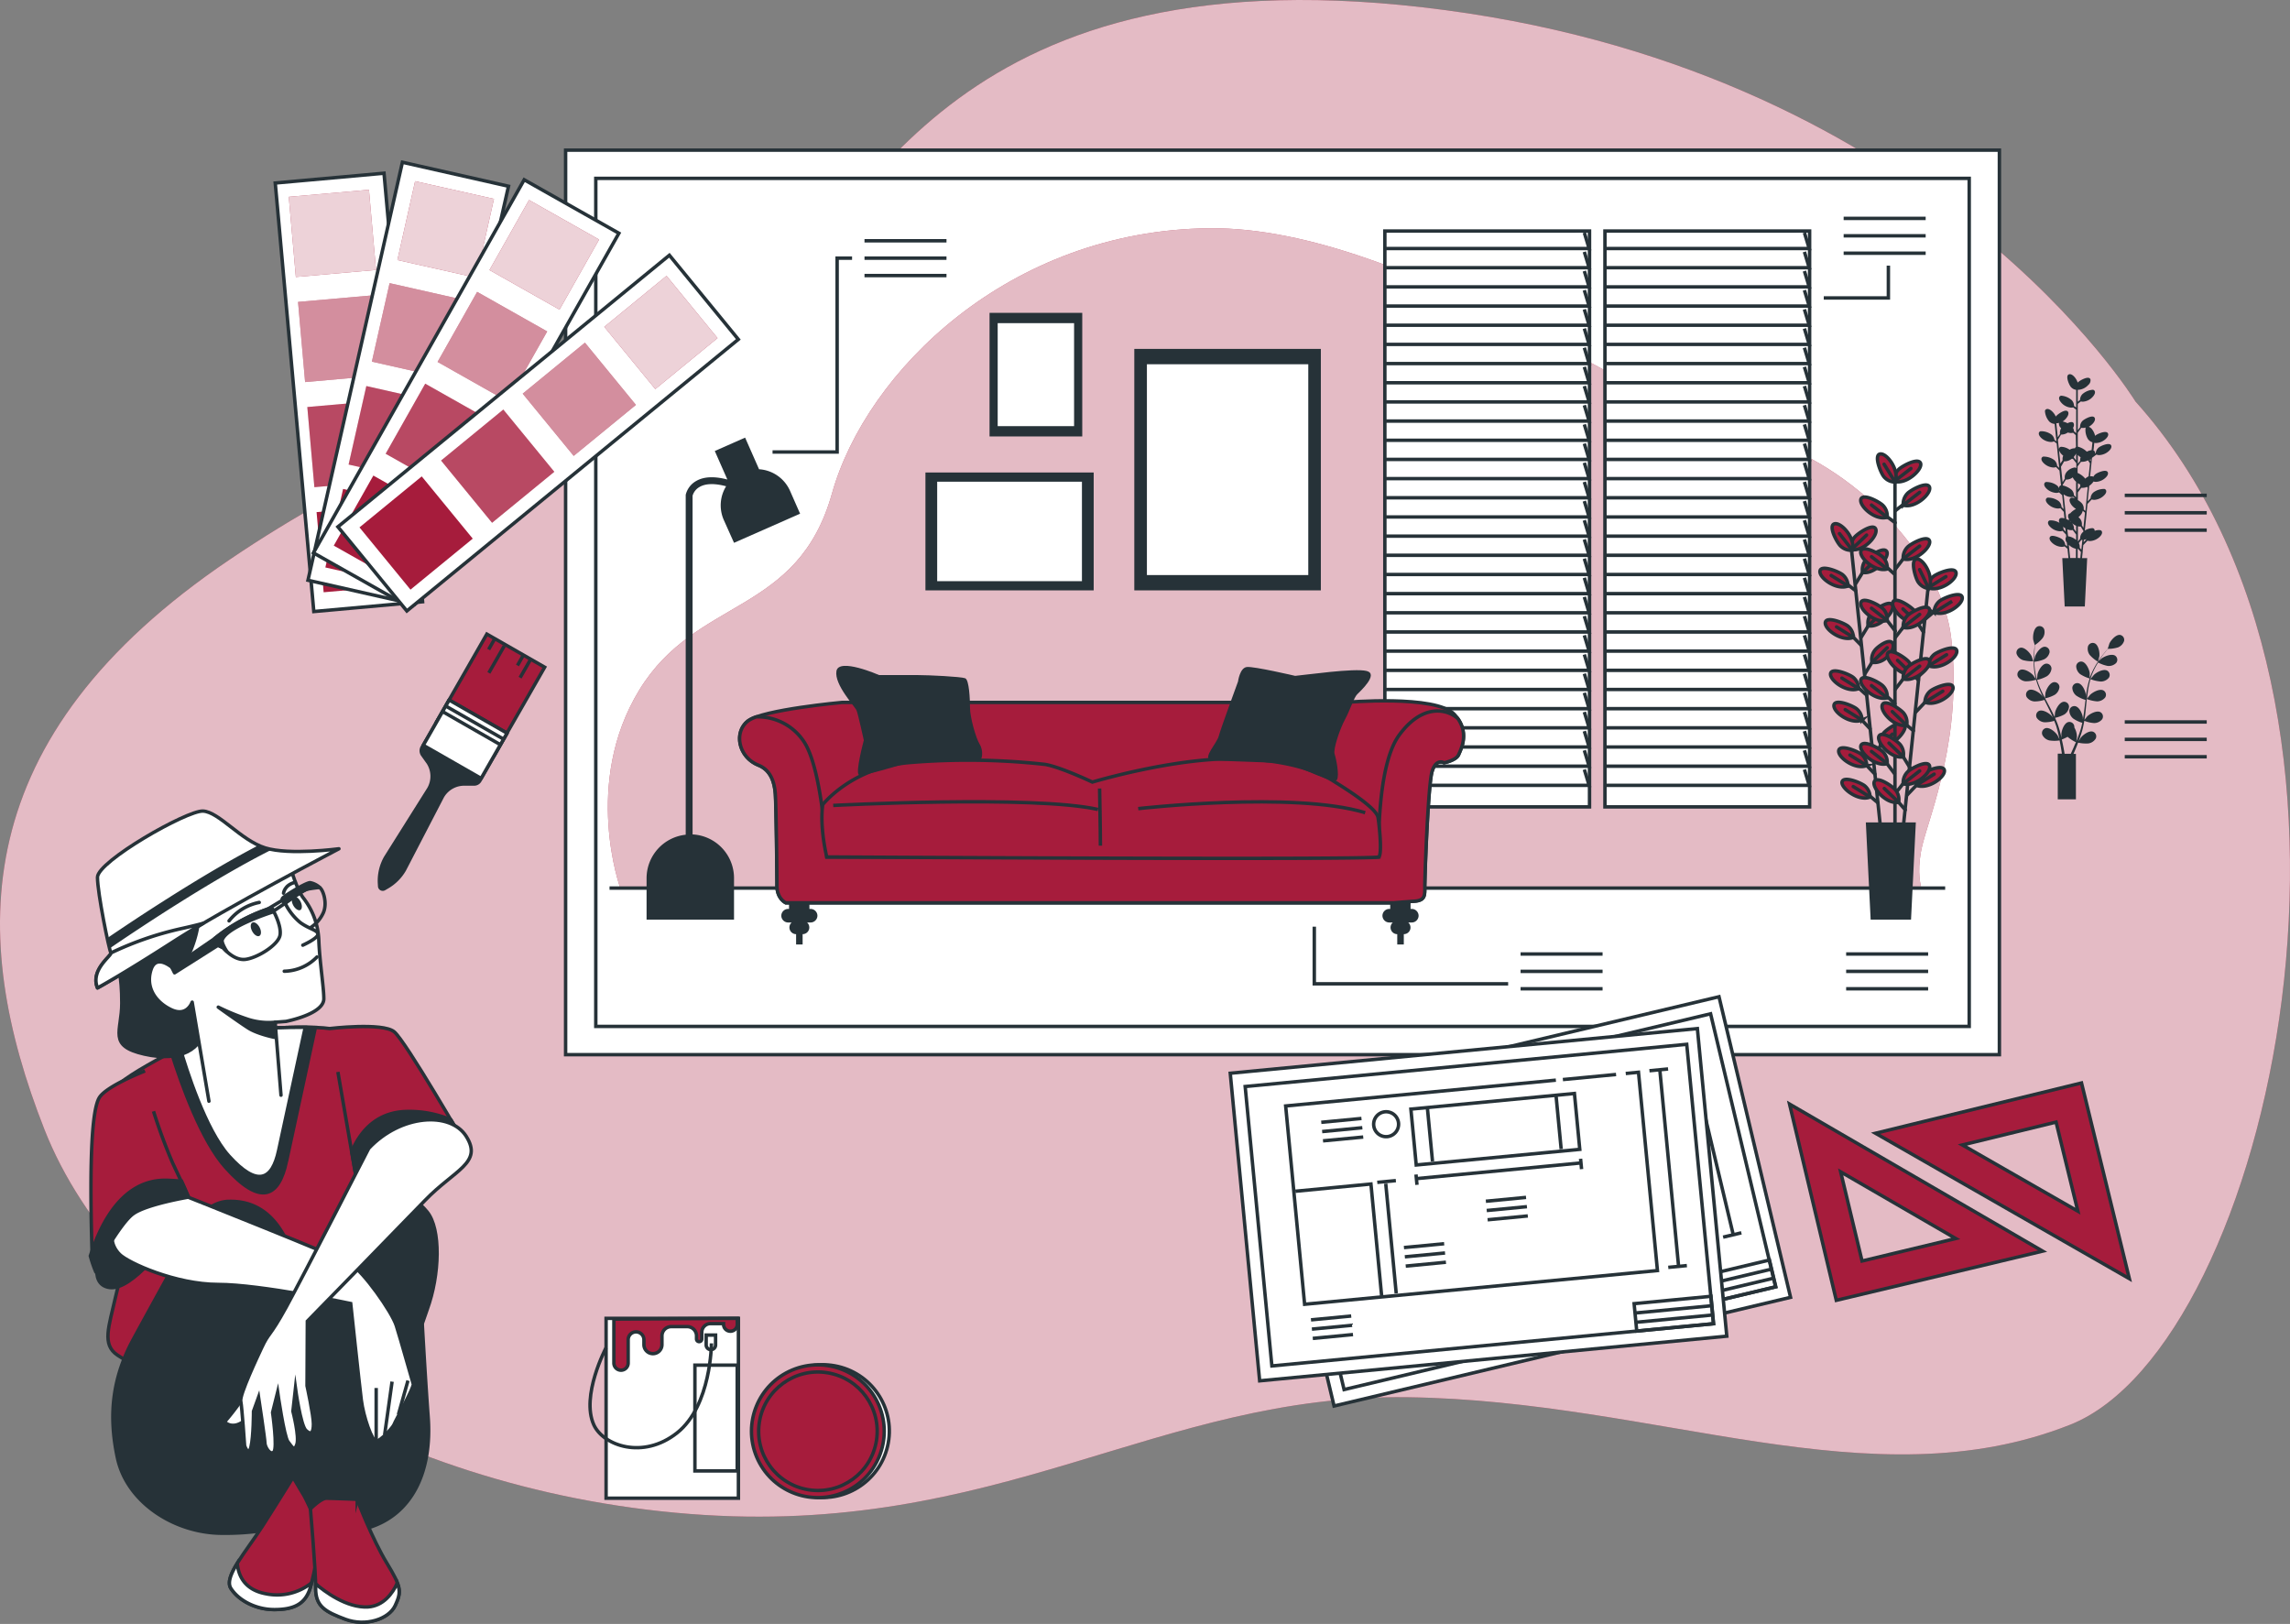 <?xml version="1.0" encoding="UTF-8" standalone="no"?>
<svg
   viewBox="0 0 666.949 472.991"
   version="1.1"
   id="svg741"
   sodipodi:docname="Interior design-bro.svg"
   width="666.949"
   height="472.991"
   inkscape:version="1.1 (c68e22c387, 2021-05-23)"
   xmlns:inkscape="http://www.inkscape.org/namespaces/inkscape"
   xmlns:sodipodi="http://sodipodi.sourceforge.net/DTD/sodipodi-0.dtd"
   xmlns="http://www.w3.org/2000/svg"
   xmlns:svg="http://www.w3.org/2000/svg">
  <rect x="0" y="0" width="666.949" height="472.991" fill="#808080" stroke="none"/>
  <defs
     id="defs745" />
  <sodipodi:namedview
     id="namedview743"
     pagecolor="#ffffff"
     bordercolor="#666666"
     borderopacity="1.0"
     inkscape:pageshadow="2"
     inkscape:pageopacity="0.0"
     inkscape:pagecheckerboard="0"
     showgrid="false"
     inkscape:zoom="1.244"
     inkscape:cx="329.18006"
     inkscape:cy="234.72669"
     inkscape:window-width="1368"
     inkscape:window-height="850"
     inkscape:window-x="-6"
     inkscape:window-y="-6"
     inkscape:window-maximized="1"
     inkscape:current-layer="svg741" />
  <g
     id="freepik--background-simple--inject-57"
     transform="translate(-20.69,-15.271)">
    <path
       d="m 642.63,132.22 c 0,0 -58,-95 -201,-114 -143,-19 -169,59 -198,86 -29,27 -79,22 -156,74 -77,52 -76,110 -54,166 22,56 98,105 188,112 90,7 136,-35 209,-34 73,1 135,31 193,8 58,-23 100,-208 19,-298 z"
       style="fill:#a61c3c"
       id="path2" />
    <path
       d="m 642.63,132.22 c 0,0 -58,-95 -201,-114 -143,-19 -169,59 -198,86 -29,27 -79,22 -156,74 -77,52 -76,110 -54,166 22,56 98,105 188,112 90,7 136,-35 209,-34 73,1 135,31 193,8 58,-23 100,-208 19,-298 z"
       style="opacity:0.7;fill:#ffffff"
       id="path4" />
  </g>
  <g
     id="freepik--Picture--inject-57"
     transform="translate(-20.69,-15.271)">
    <rect
       x="185.42"
       y="59"
       width="417.58"
       height="263.45"
       style="fill:#ffffff;stroke:#263238;stroke-miterlimit:10"
       id="rect7" />
    <rect
       x="194.21"
       y="67.22"
       width="400"
       height="247"
       style="fill:#ffffff;stroke:#263238;stroke-miterlimit:10"
       id="rect9" />
    <path
       d="m 580.27,273.93 c -0.52,-1.93 -1.25,-6.32 0.37,-12.77 2.22,-8.89 11.66,-31.66 8.33,-60 -3.33,-28.34 -36.1,-55.54 -59.43,-58.87 C 506.21,138.96 431.24,81.2 372.93,81.75 314.62,82.3 273,123.42 263,159 c -10,35.58 -39.44,30 -56.1,57.2 -16.66,27.2 -5.55,57.76 -5.55,57.76 z"
       style="fill:#a61c3c"
       id="path11" />
    <path
       d="m 580.27,273.93 c -0.52,-1.93 -1.25,-6.32 0.37,-12.77 2.22,-8.89 11.66,-31.66 8.33,-60 -3.33,-28.34 -36.1,-55.54 -59.43,-58.87 C 506.21,138.96 431.24,81.2 372.93,81.75 314.62,82.3 273,123.42 263,159 c -10,35.58 -39.44,30 -56.1,57.2 -16.66,27.2 -5.55,57.76 -5.55,57.76 z"
       style="opacity:0.7;fill:#ffffff"
       id="path13" />
    <line
       x1="198.21"
       y1="273.93"
       x2="587.21"
       y2="273.93"
       style="fill:none;stroke:#263238;stroke-miterlimit:10"
       id="line15" />
    <rect
       x="424.02"
       y="82.56"
       width="59.61"
       height="167.72"
       style="fill:#ffffff;stroke:#263238;stroke-miterlimit:10"
       id="rect17" />
    <polyline
       points="424.34 87.66 483.51 87.66 482.12 83.05"
       style="fill:#ffffff;stroke:#263238;stroke-miterlimit:10"
       id="polyline19" />
    <polyline
       points="424.34 93.24 483.51 93.24 482.12 88.63"
       style="fill:#ffffff;stroke:#263238;stroke-miterlimit:10"
       id="polyline21" />
    <polyline
       points="424.34 98.83 483.51 98.83 482.12 94.22"
       style="fill:#ffffff;stroke:#263238;stroke-miterlimit:10"
       id="polyline23" />
    <polyline
       points="424.34 104.41 483.51 104.41 482.12 99.8"
       style="fill:#ffffff;stroke:#263238;stroke-miterlimit:10"
       id="polyline25" />
    <polyline
       points="424.34 110 483.51 110 482.12 105.38"
       style="fill:#ffffff;stroke:#263238;stroke-miterlimit:10"
       id="polyline27" />
    <polyline
       points="424.34 115.58 483.51 115.58 482.12 110.97"
       style="fill:#ffffff;stroke:#263238;stroke-miterlimit:10"
       id="polyline29" />
    <polyline
       points="424.34 121.16 483.51 121.16 482.12 116.55"
       style="fill:#ffffff;stroke:#263238;stroke-miterlimit:10"
       id="polyline31" />
    <polyline
       points="424.34 126.75 483.51 126.75 482.12 122.14"
       style="fill:#ffffff;stroke:#263238;stroke-miterlimit:10"
       id="polyline33" />
    <polyline
       points="424.34 132.33 483.51 132.33 482.12 127.72"
       style="fill:#ffffff;stroke:#263238;stroke-miterlimit:10"
       id="polyline35" />
    <polyline
       points="424.34 137.91 483.51 137.91 482.12 133.3"
       style="fill:#ffffff;stroke:#263238;stroke-miterlimit:10"
       id="polyline37" />
    <polyline
       points="424.34 143.5 483.51 143.5 482.12 138.89"
       style="fill:#ffffff;stroke:#263238;stroke-miterlimit:10"
       id="polyline39" />
    <polyline
       points="424.34 149.08 483.51 149.08 482.12 144.47"
       style="fill:#ffffff;stroke:#263238;stroke-miterlimit:10"
       id="polyline41" />
    <polyline
       points="424.34 154.67 483.51 154.67 482.12 150.06"
       style="fill:#ffffff;stroke:#263238;stroke-miterlimit:10"
       id="polyline43" />
    <polyline
       points="424.34 160.25 483.51 160.25 482.12 155.64"
       style="fill:#ffffff;stroke:#263238;stroke-miterlimit:10"
       id="polyline45" />
    <polyline
       points="424.34 165.84 483.51 165.84 482.12 161.22"
       style="fill:#ffffff;stroke:#263238;stroke-miterlimit:10"
       id="polyline47" />
    <polyline
       points="424.34 171.42 483.51 171.42 482.12 166.81"
       style="fill:#ffffff;stroke:#263238;stroke-miterlimit:10"
       id="polyline49" />
    <polyline
       points="424.34 177 483.51 177 482.12 172.39"
       style="fill:#ffffff;stroke:#263238;stroke-miterlimit:10"
       id="polyline51" />
    <polyline
       points="424.34 182.59 483.51 182.59 482.12 177.98"
       style="fill:#ffffff;stroke:#263238;stroke-miterlimit:10"
       id="polyline53" />
    <polyline
       points="424.34 188.17 483.51 188.17 482.12 183.56"
       style="fill:#ffffff;stroke:#263238;stroke-miterlimit:10"
       id="polyline55" />
    <polyline
       points="424.34 193.75 483.51 193.75 482.12 189.14"
       style="fill:#ffffff;stroke:#263238;stroke-miterlimit:10"
       id="polyline57" />
    <polyline
       points="424.34 199.34 483.51 199.34 482.12 194.73"
       style="fill:#ffffff;stroke:#263238;stroke-miterlimit:10"
       id="polyline59" />
    <polyline
       points="424.34 204.92 483.51 204.92 482.12 200.31"
       style="fill:#ffffff;stroke:#263238;stroke-miterlimit:10"
       id="polyline61" />
    <polyline
       points="424.34 210.51 483.51 210.51 482.12 205.9"
       style="fill:#ffffff;stroke:#263238;stroke-miterlimit:10"
       id="polyline63" />
    <polyline
       points="424.34 216.09 483.51 216.09 482.12 211.48"
       style="fill:#ffffff;stroke:#263238;stroke-miterlimit:10"
       id="polyline65" />
    <polyline
       points="424.34 221.68 483.51 221.68 482.12 217.06"
       style="fill:#ffffff;stroke:#263238;stroke-miterlimit:10"
       id="polyline67" />
    <polyline
       points="424.34 227.26 483.51 227.26 482.12 222.65"
       style="fill:#ffffff;stroke:#263238;stroke-miterlimit:10"
       id="polyline69" />
    <polyline
       points="424.34 232.84 483.51 232.84 482.12 228.23"
       style="fill:#ffffff;stroke:#263238;stroke-miterlimit:10"
       id="polyline71" />
    <polyline
       points="424.34 238.43 483.51 238.43 482.12 233.82"
       style="fill:#ffffff;stroke:#263238;stroke-miterlimit:10"
       id="polyline73" />
    <polyline
       points="424.34 244.01 483.51 244.01 482.12 239.4"
       style="fill:#ffffff;stroke:#263238;stroke-miterlimit:10"
       id="polyline75" />
    <rect
       x="488.12"
       y="82.56"
       width="59.61"
       height="167.72"
       style="fill:#ffffff;stroke:#263238;stroke-miterlimit:10"
       id="rect77" />
    <polyline
       points="488.44 87.66 547.61 87.66 546.22 83.05"
       style="fill:#ffffff;stroke:#263238;stroke-miterlimit:10"
       id="polyline79" />
    <polyline
       points="488.44 93.24 547.61 93.24 546.22 88.63"
       style="fill:#ffffff;stroke:#263238;stroke-miterlimit:10"
       id="polyline81" />
    <polyline
       points="488.44 98.83 547.61 98.83 546.22 94.22"
       style="fill:#ffffff;stroke:#263238;stroke-miterlimit:10"
       id="polyline83" />
    <polyline
       points="488.44 104.41 547.61 104.41 546.22 99.8"
       style="fill:#ffffff;stroke:#263238;stroke-miterlimit:10"
       id="polyline85" />
    <polyline
       points="488.44 110 547.61 110 546.22 105.38"
       style="fill:#ffffff;stroke:#263238;stroke-miterlimit:10"
       id="polyline87" />
    <polyline
       points="488.44 115.58 547.61 115.58 546.22 110.97"
       style="fill:#ffffff;stroke:#263238;stroke-miterlimit:10"
       id="polyline89" />
    <polyline
       points="488.44 121.16 547.61 121.16 546.22 116.55"
       style="fill:#ffffff;stroke:#263238;stroke-miterlimit:10"
       id="polyline91" />
    <polyline
       points="488.44 126.75 547.61 126.75 546.22 122.14"
       style="fill:#ffffff;stroke:#263238;stroke-miterlimit:10"
       id="polyline93" />
    <polyline
       points="488.44 132.33 547.61 132.33 546.22 127.72"
       style="fill:#ffffff;stroke:#263238;stroke-miterlimit:10"
       id="polyline95" />
    <polyline
       points="488.44 137.91 547.61 137.91 546.22 133.3"
       style="fill:#ffffff;stroke:#263238;stroke-miterlimit:10"
       id="polyline97" />
    <polyline
       points="488.44 143.5 547.61 143.5 546.22 138.89"
       style="fill:#ffffff;stroke:#263238;stroke-miterlimit:10"
       id="polyline99" />
    <polyline
       points="488.44 149.08 547.61 149.08 546.22 144.47"
       style="fill:#ffffff;stroke:#263238;stroke-miterlimit:10"
       id="polyline101" />
    <polyline
       points="488.44 154.67 547.61 154.67 546.22 150.06"
       style="fill:#ffffff;stroke:#263238;stroke-miterlimit:10"
       id="polyline103" />
    <polyline
       points="488.44 160.25 547.61 160.25 546.22 155.64"
       style="fill:#ffffff;stroke:#263238;stroke-miterlimit:10"
       id="polyline105" />
    <polyline
       points="488.44 165.84 547.61 165.84 546.22 161.22"
       style="fill:#ffffff;stroke:#263238;stroke-miterlimit:10"
       id="polyline107" />
    <polyline
       points="488.44 171.42 547.61 171.42 546.22 166.81"
       style="fill:#ffffff;stroke:#263238;stroke-miterlimit:10"
       id="polyline109" />
    <polyline
       points="488.44 177 547.61 177 546.22 172.39"
       style="fill:#ffffff;stroke:#263238;stroke-miterlimit:10"
       id="polyline111" />
    <polyline
       points="488.44 182.59 547.61 182.59 546.22 177.98"
       style="fill:#ffffff;stroke:#263238;stroke-miterlimit:10"
       id="polyline113" />
    <polyline
       points="488.44 188.17 547.61 188.17 546.22 183.56"
       style="fill:#ffffff;stroke:#263238;stroke-miterlimit:10"
       id="polyline115" />
    <polyline
       points="488.44 193.75 547.61 193.75 546.22 189.14"
       style="fill:#ffffff;stroke:#263238;stroke-miterlimit:10"
       id="polyline117" />
    <polyline
       points="488.44 199.34 547.61 199.34 546.22 194.73"
       style="fill:#ffffff;stroke:#263238;stroke-miterlimit:10"
       id="polyline119" />
    <polyline
       points="488.44 204.92 547.61 204.92 546.22 200.31"
       style="fill:#ffffff;stroke:#263238;stroke-miterlimit:10"
       id="polyline121" />
    <polyline
       points="488.44 210.51 547.61 210.51 546.22 205.9"
       style="fill:#ffffff;stroke:#263238;stroke-miterlimit:10"
       id="polyline123" />
    <polyline
       points="488.44 216.09 547.61 216.09 546.22 211.48"
       style="fill:#ffffff;stroke:#263238;stroke-miterlimit:10"
       id="polyline125" />
    <polyline
       points="488.44 221.68 547.61 221.68 546.22 217.06"
       style="fill:#ffffff;stroke:#263238;stroke-miterlimit:10"
       id="polyline127" />
    <polyline
       points="488.44 227.26 547.61 227.26 546.22 222.65"
       style="fill:#ffffff;stroke:#263238;stroke-miterlimit:10"
       id="polyline129" />
    <polyline
       points="488.44 232.84 547.61 232.84 546.22 228.23"
       style="fill:#ffffff;stroke:#263238;stroke-miterlimit:10"
       id="polyline131" />
    <polyline
       points="488.44 238.43 547.61 238.43 546.22 233.82"
       style="fill:#ffffff;stroke:#263238;stroke-miterlimit:10"
       id="polyline133" />
    <polyline
       points="488.44 244.01 547.61 244.01 546.22 239.4"
       style="fill:#ffffff;stroke:#263238;stroke-miterlimit:10"
       id="polyline135" />
    <path
       d="m 431.82,280 h -0.31 v -3.23 h -5.93 V 280 h -0.31 a 2,2 0 0 0 -1.95,1.95 v 0 a 2,2 0 0 0 1.95,2 h 1.06 a 1.95,1.95 0 0 0 1.3,3.4 v 0 3 h 1.91 v -3 0 a 1.94,1.94 0 0 0 1.29,-3.4 h 1.07 a 2,2 0 0 0 1.95,-2 v 0 A 2,2 0 0 0 431.82,280 Z"
       style="fill:#263238"
       id="path137" />
    <path
       d="m 256.73,280 h -0.3 v -3.23 h -5.94 V 280 h -0.3 a 2,2 0 0 0 -1.95,1.95 v 0 a 2,2 0 0 0 1.95,2 h 1.06 a 1.95,1.95 0 0 0 1.3,3.4 v 0 3 h 1.9 v -3 0 a 1.95,1.95 0 0 0 1.3,-3.4 h 1.06 a 2,2 0 0 0 1.95,-2 v 0 A 2,2 0 0 0 256.73,280 Z"
       style="fill:#263238"
       id="path139" />
    <path
       d="m 441.26,237.43 c 0,0 -2.34,-1.4 -3.52,2.58 -1.18,3.98 -2.11,30.71 -2.11,33.29 0,2.58 0.24,4.21 -3,4.45 -3.24,0.24 -6.1,0.47 -6.1,0.47 h -177 c 0,0 -2.53,-1.17 -2.53,-4.92 0,-3.75 -0.23,-23.44 -0.47,-26.73 -0.24,-3.29 -1.22,-6.95 -4.92,-8.43 -5.86,-2.35 -7.27,-9.61 -3.05,-12.89 4.22,-3.28 27.43,-5.4 27.43,-5.4 h 146.44 c 0,0 26.49,-2.34 31.88,3.52 4.61,5 1.87,10.08 1.17,11.72 -0.7,1.64 -4.22,2.34 -4.22,2.34 z"
       style="fill:#a61c3c;stroke:#263238;stroke-miterlimit:10"
       id="path141" />
    <path
       d="m 428.13,229.46 c -6.79,9.38 -5.86,35.4 -5.86,35.4 H 261.48 c 0,0 -1.17,-24.38 -6.32,-33.05 a 16.1,16.1 0 0 0 -14.16,-7.76 9.3,9.3 0 0 0 -2.47,1.2 c -4.22,3.28 -2.81,10.54 3.05,12.89 3.7,1.48 4.69,5.15 4.92,8.43 0.23,3.28 0.47,23 0.47,26.73 0,3.73 2.58,4.92 2.58,4.92 h 177 c 0,0 2.82,-0.24 6.1,-0.47 3.28,-0.23 3,-1.88 3,-4.45 0,-2.57 0.94,-29.3 2.11,-33.29 1.17,-3.99 3.52,-2.58 3.52,-2.58 0,0 3.52,-0.7 4.22,-2.34 0.7,-1.64 3,-5.92 -0.21,-10.52 v 0 c -3.09,-2.84 -10.36,-4.48 -17.16,4.89 z"
       style="fill:#a61c3c;stroke:#263238;stroke-miterlimit:10"
       id="path143" />
    <path
       d="m 260.31,249.62 c 0,0 8.21,-10.55 24.61,-12.19 A 205.69,205.69 0 0 1 325,237.9 c 4.46,0.71 13.83,5.16 13.83,5.16 0,0 23.21,-7 41.72,-6.8 18.51,0.2 27.19,5.63 28.6,6.56 1.41,0.93 12.42,7.5 12.89,10.55 0.47,3.05 1.17,10.55 0.23,11.49 -0.94,0.94 -160.79,0 -160.79,0 0,0 -2.11,-8.44 -1.17,-15.24 z"
       style="fill:#a61c3c;stroke:#263238;stroke-miterlimit:10"
       id="path145" />
    <path
       d="m 263.36,249.86 c 0,0 58.36,-3.05 77.11,1.17"
       style="fill:none;stroke:#263238;stroke-miterlimit:10"
       id="path147" />
    <path
       d="m 352.19,250.79 c 0,0 45.24,-5.15 66.1,1.18"
       style="fill:none;stroke:#263238;stroke-miterlimit:10"
       id="path149" />
    <path
       d="m 340.94,244.93 c 0,0 0.24,12.19 0.24,16.65"
       style="fill:none;stroke:#263238;stroke-miterlimit:10"
       id="path151" />
    <path
       d="m 276.72,211.89 c 0,0 -11.72,-5.16 -12.42,-1.18 -0.7,3.98 5.39,10.32 5.86,11.49 0.47,1.17 2.11,8.67 2.11,8.67 0,0 -2.58,9.61 -1.41,10.08 1.17,0.47 11.95,-2.81 14.06,-3.52 2.11,-0.71 20.39,-0.7 21.1,-0.7 0.71,0 1.17,-2.81 0,-4.69 -1.17,-1.88 -2.82,-8 -2.82,-10.54 0,-2.54 -0.23,-8.21 -1.4,-8.68 -1.17,-0.47 -10.55,-0.93 -13.83,-0.93 z"
       style="fill:#263238"
       id="path153" />
    <path
       d="m 397.9,212.12 c 0,0 -12,-2.81 -14.07,-2.58 -2.07,0.23 -2.57,4.22 -2.57,4.22 0,0 -5.16,14.06 -5.63,15.94 -0.47,1.88 -4.45,6.09 -2.58,6.8 1.87,0.71 20.16,0.46 23.91,1.64 3.75,1.18 12.42,5.62 13.13,4.22 0.71,-1.4 -0.24,-6.1 -0.71,-7.5 -0.47,-1.4 1.64,-7.51 3.05,-10.08 1.41,-2.57 2.58,-6.33 3.52,-7.27 0.94,-0.94 6.32,-5.86 2.81,-6.8 -3.51,-0.94 -18.05,1.18 -20.86,1.41 z"
       style="fill:#263238"
       id="path155" />
    <path
       d="m 222.4,258.3 v -98.65 a 4.31,4.31 0 0 1 2,-2.53 c 1.76,-1.05 4.43,-1.12 7.77,-0.22 a 10.56,10.56 0 0 0 -0.7,9.77 l 3,6.7 19.24,-8.48 -2.95,-6.71 a 10.6,10.6 0 0 0 -9,-6.24 l -4.06,-9.21 -8.83,3.9 3.66,8.3 c -3.83,-1 -6.9,-0.86 -9.13,0.46 a 6.31,6.31 0 0 0 -3,4 v 99 A 12.75,12.75 0 0 0 209,271 v 12.11 h 25.47 V 271 A 12.74,12.74 0 0 0 222.4,258.3 Z"
       style="fill:#263238"
       id="path157" />
    <rect
       x="351.55"
       y="117.39"
       width="53.33"
       height="69.33"
       style="fill:#263238;stroke:#263238;stroke-miterlimit:10"
       id="rect159" />
    <rect
       x="354.22"
       y="120.86"
       width="48"
       height="62.4"
       style="fill:#ffffff;stroke:#263238;stroke-miterlimit:10"
       id="rect161" />
    <rect
       x="290.72"
       y="153.39"
       width="48"
       height="33.33"
       style="fill:#263238;stroke:#263238;stroke-miterlimit:10"
       id="rect163" />
    <rect
       x="293.14"
       y="155.07"
       width="43.16"
       height="29.97"
       style="fill:#ffffff;stroke:#263238;stroke-miterlimit:10"
       id="rect165" />
    <rect
       x="308.89"
       y="106.39"
       width="27"
       height="36"
       style="fill:#263238"
       id="rect167" />
    <rect
       x="310.76"
       y="108.89"
       width="23.25"
       height="31"
       style="fill:#ffffff;stroke:#263238;stroke-miterlimit:10"
       id="rect169" />
    <line
       x1="559.97"
       y1="175.79"
       x2="568.4"
       y2="256.52"
       style="fill:none;stroke:#263238;stroke-linecap:round;stroke-linejoin:round"
       id="line171" />
    <line
       x1="566.74"
       y1="240.73"
       x2="563.22"
       y2="237.03"
       style="fill:none;stroke:#263238;stroke-linecap:round;stroke-linejoin:round"
       id="line173" />
    <path
       d="M 564.38,238.24 A 4.33,4.33 0 0 0 562.86,235 c -1,-0.87 -6.14,-3 -6.63,-1.23 -0.53,1.98 4.77,5.86 8.15,4.47 z"
       style="fill:#a61c3c;stroke:#263238;stroke-miterlimit:10"
       id="path175" />
    <line
       x1="564.38"
       y1="238.24"
       x2="559.47"
       y2="235.18"
       style="fill:none;stroke:#263238;stroke-linecap:round;stroke-linejoin:round"
       id="line177" />
    <line
       x1="567.61"
       y1="249.07"
       x2="564.18"
       y2="246.22"
       style="fill:none;stroke:#263238;stroke-linecap:round;stroke-linejoin:round"
       id="line179" />
    <path
       d="m 565.34,247.42 a 4.33,4.33 0 0 0 -1.52,-3.24 c -1,-0.87 -6.14,-3 -6.63,-1.22 -0.49,1.78 4.75,5.85 8.15,4.46 z"
       style="fill:#a61c3c;stroke:#263238;stroke-miterlimit:10"
       id="path181" />
    <line
       x1="565.34"
       y1="247.42"
       x2="560.43"
       y2="244.36"
       style="fill:none;stroke:#263238;stroke-linecap:round;stroke-linejoin:round"
       id="line183" />
    <line
       x1="564.35"
       y1="217.75"
       x2="560.88"
       y2="214.63"
       style="fill:none;stroke:#263238;stroke-linecap:round;stroke-linejoin:round"
       id="line185" />
    <path
       d="m 562,215.84 a 4.32,4.32 0 0 0 -1.52,-3.24 c -1,-0.88 -6.14,-3 -6.63,-1.23 -0.49,1.98 4.79,5.86 8.15,4.47 z"
       style="fill:#a61c3c;stroke:#263238;stroke-miterlimit:10"
       id="path187" />
    <line
       x1="562.04"
       y1="215.84"
       x2="557.13"
       y2="212.78"
       style="fill:none;stroke:#263238;stroke-linecap:round;stroke-linejoin:round"
       id="line189" />
    <line
       x1="565.32"
       y1="227.51"
       x2="561.84"
       y2="223.81"
       style="fill:none;stroke:#263238;stroke-linecap:round;stroke-linejoin:round"
       id="line191" />
    <path
       d="m 563,225 a 4.32,4.32 0 0 0 -1.52,-3.24 c -1,-0.88 -6.14,-3.05 -6.63,-1.23 -0.53,2 4.75,5.88 8.15,4.47 z"
       style="fill:#a61c3c;stroke:#263238;stroke-miterlimit:10"
       id="path193" />
    <line
       x1="563"
       y1="225.02"
       x2="558.09"
       y2="221.96"
       style="fill:none;stroke:#263238;stroke-linecap:round;stroke-linejoin:round"
       id="line195" />
    <line
       x1="562.8"
       y1="203.26"
       x2="559.32"
       y2="199.71"
       style="fill:none;stroke:#263238;stroke-linecap:round;stroke-linejoin:round"
       id="line197" />
    <path
       d="m 560.48,200.92 a 4.33,4.33 0 0 0 -1.52,-3.24 c -1,-0.87 -6.14,-3 -6.63,-1.23 -0.53,1.98 4.75,5.86 8.15,4.47 z"
       style="fill:#a61c3c;stroke:#263238;stroke-miterlimit:10"
       id="path199" />
    <line
       x1="560.48"
       y1="200.92"
       x2="555.57"
       y2="197.86"
       style="fill:none;stroke:#263238;stroke-linecap:round;stroke-linejoin:round"
       id="line201" />
    <line
       x1="561.13"
       y1="187.31"
       x2="557.76"
       y2="184.73"
       style="fill:none;stroke:#263238;stroke-linecap:round;stroke-linejoin:round"
       id="line203" />
    <path
       d="m 558.92,185.94 a 4.33,4.33 0 0 0 -1.52,-3.24 c -1,-0.87 -6.14,-3 -6.63,-1.23 -0.53,1.98 4.75,5.86 8.15,4.47 z"
       style="fill:#a61c3c;stroke:#263238;stroke-miterlimit:10"
       id="path205" />
    <line
       x1="558.92"
       y1="185.94"
       x2="554.01"
       y2="182.88"
       style="fill:none;stroke:#263238;stroke-linecap:round;stroke-linejoin:round"
       id="line207" />
    <line
       x1="566.4"
       y1="235.64"
       x2="569.3"
       y2="230.9"
       style="fill:none;stroke:#263238;stroke-linecap:round;stroke-linejoin:round"
       id="line209" />
    <path
       d="m 568.42,232.32 a 4.31,4.31 0 0 1 0.81,-3.48 c 0.78,-1.06 5.38,-4.25 6.24,-2.57 0.86,1.68 -3.47,6.73 -7.05,6.05 z"
       style="fill:#a61c3c;stroke:#263238;stroke-miterlimit:10"
       id="path211" />
    <line
       x1="568.42"
       y1="232.32"
       x2="571.87"
       y2="229.08"
       style="fill:none;stroke:#263238;stroke-linecap:round;stroke-linejoin:round"
       id="line213" />
    <line
       x1="563.88"
       y1="211.47"
       x2="566.78"
       y2="206.74"
       style="fill:none;stroke:#263238;stroke-linecap:round;stroke-linejoin:round"
       id="line215" />
    <path
       d="m 565.89,208.16 a 4.34,4.34 0 0 1 0.82,-3.48 c 0.78,-1.06 4.38,-3.72 5.23,-2 0.93,1.79 -2.43,6.14 -6.05,5.48 z"
       style="fill:#a61c3c;stroke:#263238;stroke-miterlimit:10"
       id="path217" />
    <line
       x1="565.89"
       y1="208.16"
       x2="570.32"
       y2="203.93"
       style="fill:none;stroke:#263238;stroke-linecap:round;stroke-linejoin:round"
       id="line219" />
    <line
       x1="562.77"
       y1="200.86"
       x2="565.67"
       y2="196.12"
       style="fill:none;stroke:#263238;stroke-linecap:round;stroke-linejoin:round"
       id="line221" />
    <path
       d="m 564.79,197.54 a 4.31,4.31 0 0 1 0.81,-3.48 c 0.78,-1.06 5.38,-4.25 6.24,-2.57 0.86,1.68 -3.44,6.71 -7.05,6.05 z"
       style="fill:#a61c3c;stroke:#263238;stroke-miterlimit:10"
       id="path223" />
    <line
       x1="564.79"
       y1="197.54"
       x2="569.21"
       y2="193.31"
       style="fill:none;stroke:#263238;stroke-linecap:round;stroke-linejoin:round"
       id="line225" />
    <line
       x1="561.14"
       y1="185.29"
       x2="564.05"
       y2="180.55"
       style="fill:none;stroke:#263238;stroke-linecap:round;stroke-linejoin:round"
       id="line227" />
    <path
       d="m 563.16,182 a 4.36,4.36 0 0 1 0.82,-3.49 c 0.78,-1.06 5.38,-4.25 6.23,-2.57 0.85,1.68 -3.43,6.69 -7.05,6.06 z"
       style="fill:#a61c3c;stroke:#263238;stroke-miterlimit:10"
       id="path229" />
    <line
       x1="563.16"
       y1="181.98"
       x2="567.58"
       y2="177.75"
       style="fill:none;stroke:#263238;stroke-linecap:round;stroke-linejoin:round"
       id="line231" />
    <path
       d="m 559.9,175.34 a 4.31,4.31 0 0 1 0.82,-3.49 c 0.78,-1.06 5.38,-4.25 6.23,-2.57 0.93,1.83 -3.43,6.72 -7.05,6.06 z"
       style="fill:#a61c3c;stroke:#263238;stroke-miterlimit:10"
       id="path233" />
    <line
       x1="559.9"
       y1="175.34"
       x2="564.32"
       y2="171.11"
       style="fill:none;stroke:#263238;stroke-linecap:round;stroke-linejoin:round"
       id="line235" />
    <path
       d="m 560.16,175.52 a 4.33,4.33 0 0 1 -3.38,-1.18 c -1,-0.89 -3.66,-5.79 -1.91,-6.47 1.92,-0.73 6.32,4.13 5.29,7.65 z"
       style="fill:#a61c3c;stroke:#263238;stroke-miterlimit:10"
       id="path237" />
    <line
       x1="560.16"
       y1="175.52"
       x2="556.42"
       y2="170.68"
       style="fill:none;stroke:#263238;stroke-linecap:round;stroke-linejoin:round"
       id="line239" />
    <line
       x1="572.59"
       y1="154.03"
       x2="572.59"
       y2="256.13"
       style="fill:none;stroke:#263238;stroke-linecap:round;stroke-linejoin:round"
       id="line241" />
    <line
       x1="582.19"
       y1="186.9"
       x2="573.82"
       y2="267.64"
       style="fill:none;stroke:#263238;stroke-linecap:round;stroke-linejoin:round"
       id="line243" />
    <line
       x1="575.59"
       y1="251.15"
       x2="573.65"
       y2="248.93"
       style="fill:none;stroke:#263238;stroke-linecap:round;stroke-linejoin:round"
       id="line245" />
    <path
       d="m 573.65,248.93 a 4.34,4.34 0 0 0 -0.82,-3.48 c -0.78,-1.06 -5.38,-4.25 -6.24,-2.57 -0.86,1.68 3.41,6.71 7.06,6.05 z"
       style="fill:#a61c3c;stroke:#263238;stroke-miterlimit:10"
       id="path247" />
    <line
       x1="573.65"
       y1="248.93"
       x2="569.47"
       y2="244.92"
       style="fill:none;stroke:#263238;stroke-linecap:round;stroke-linejoin:round"
       id="line249" />
    <line
       x1="577.95"
       y1="228.1"
       x2="575.08"
       y2="225.69"
       style="fill:none;stroke:#263238;stroke-linecap:round;stroke-linejoin:round"
       id="line251" />
    <path
       d="m 576,226.52 a 4.29,4.29 0 0 0 -0.82,-3.48 c -0.78,-1.06 -5.38,-4.24 -6.23,-2.57 -0.95,1.83 3.41,6.71 7.05,6.05 z"
       style="fill:#a61c3c;stroke:#263238;stroke-miterlimit:10"
       id="path253" />
    <line
       x1="575.97"
       y1="226.52"
       x2="571.8"
       y2="222.52"
       style="fill:none;stroke:#263238;stroke-linecap:round;stroke-linejoin:round"
       id="line255" />
    <line
       x1="577.04"
       y1="239.02"
       x2="574.13"
       y2="234.28"
       style="fill:none;stroke:#263238;stroke-linecap:round;stroke-linejoin:round"
       id="line257" />
    <path
       d="m 575,235.71 a 4.36,4.36 0 0 0 -0.82,-3.49 c -0.78,-1.06 -5.38,-4.24 -6.24,-2.56 -0.86,1.68 3.47,6.71 7.06,6.05 z"
       style="fill:#a61c3c;stroke:#263238;stroke-miterlimit:10"
       id="path259" />
    <line
       x1="575.02"
       y1="235.71"
       x2="570.84"
       y2="231.7"
       style="fill:none;stroke:#263238;stroke-linecap:round;stroke-linejoin:round"
       id="line261" />
    <line
       x1="579.41"
       y1="213.38"
       x2="576.63"
       y2="210.19"
       style="fill:none;stroke:#263238;stroke-linecap:round;stroke-linejoin:round"
       id="line263" />
    <path
       d="m 577.52,211.61 a 4.36,4.36 0 0 0 -0.82,-3.49 c -0.78,-1.05 -5.38,-4.24 -6.23,-2.56 -0.85,1.68 3.44,6.71 7.05,6.05 z"
       style="fill:#a61c3c;stroke:#263238;stroke-miterlimit:10"
       id="path265" />
    <line
       x1="577.52"
       y1="211.61"
       x2="573.34"
       y2="207.6"
       style="fill:none;stroke:#263238;stroke-linecap:round;stroke-linejoin:round"
       id="line267" />
    <line
       x1="580.87"
       y1="199.36"
       x2="578.19"
       y2="195.21"
       style="fill:none;stroke:#263238;stroke-linecap:round;stroke-linejoin:round"
       id="line269" />
    <path
       d="m 579.08,196.63 a 4.34,4.34 0 0 0 -0.83,-3.49 c -0.77,-1 -5.38,-4.24 -6.23,-2.56 -0.85,1.68 3.44,6.71 7.06,6.05 z"
       style="fill:#a61c3c;stroke:#263238;stroke-miterlimit:10"
       id="path271" />
    <line
       x1="579.08"
       y1="196.63"
       x2="574.9"
       y2="192.62"
       style="fill:none;stroke:#263238;stroke-linecap:round;stroke-linejoin:round"
       id="line273" />
    <line
       x1="576.16"
       y1="246.79"
       x2="579.98"
       y2="242.76"
       style="fill:none;stroke:#263238;stroke-linecap:round;stroke-linejoin:round"
       id="line275" />
    <path
       d="m 578.82,244 a 4.33,4.33 0 0 1 1.51,-3.24 c 1,-0.88 6.14,-3 6.63,-1.24 0.54,1.95 -4.74,5.84 -8.14,4.48 z"
       style="fill:#a61c3c;stroke:#263238;stroke-miterlimit:10"
       id="path277" />
    <line
       x1="578.82"
       y1="243.97"
       x2="584.01"
       y2="240.74"
       style="fill:none;stroke:#263238;stroke-linecap:round;stroke-linejoin:round"
       id="line279" />
    <line
       x1="578.67"
       y1="222.63"
       x2="582.48"
       y2="218.6"
       style="fill:none;stroke:#263238;stroke-linecap:round;stroke-linejoin:round"
       id="line281" />
    <path
       d="m 581.32,219.8 a 4.33,4.33 0 0 1 1.52,-3.24 c 1,-0.87 6.14,-3.05 6.63,-1.23 0.53,1.98 -4.74,5.86 -8.15,4.47 z"
       style="fill:#a61c3c;stroke:#263238;stroke-miterlimit:10"
       id="path283" />
    <line
       x1="581.32"
       y1="219.8"
       x2="586.52"
       y2="216.58"
       style="fill:none;stroke:#263238;stroke-linecap:round;stroke-linejoin:round"
       id="line285" />
    <line
       x1="579.77"
       y1="212.01"
       x2="583.58"
       y2="207.98"
       style="fill:none;stroke:#263238;stroke-linecap:round;stroke-linejoin:round"
       id="line287" />
    <path
       d="m 582.42,209.19 a 4.34,4.34 0 0 1 1.52,-3.25 c 1,-0.87 6.14,-3.05 6.63,-1.23 0.54,1.98 -4.74,5.86 -8.15,4.48 z"
       style="fill:#a61c3c;stroke:#263238;stroke-miterlimit:10"
       id="path289" />
    <line
       x1="582.42"
       y1="209.19"
       x2="587.62"
       y2="205.96"
       style="fill:none;stroke:#263238;stroke-linecap:round;stroke-linejoin:round"
       id="line291" />
    <line
       x1="581.34"
       y1="195.65"
       x2="585.2"
       y2="192.41"
       style="fill:none;stroke:#263238;stroke-linecap:round;stroke-linejoin:round"
       id="line293" />
    <path
       d="m 584,193.62 a 4.32,4.32 0 0 1 1.52,-3.24 c 1,-0.88 6.14,-3 6.63,-1.24 0.57,1.98 -4.71,5.86 -8.15,4.48 z"
       style="fill:#a61c3c;stroke:#263238;stroke-miterlimit:10"
       id="path295" />
    <line
       x1="584.04"
       y1="193.62"
       x2="589.24"
       y2="190.39"
       style="fill:#ffffff;stroke:#263238;stroke-miterlimit:10"
       id="line297" />
    <path
       d="m 582.22,186.45 a 4.34,4.34 0 0 1 1.51,-3.24 c 1,-0.88 6.14,-3.05 6.63,-1.23 0.54,2.02 -4.74,5.86 -8.14,4.47 z"
       style="fill:#a61c3c;stroke:#263238;stroke-miterlimit:10"
       id="path299" />
    <line
       x1="582.22"
       y1="186.45"
       x2="587.42"
       y2="183.22"
       style="fill:none;stroke:#263238;stroke-linecap:round;stroke-linejoin:round"
       id="line301" />
    <path
       d="m 582.43,186.68 a 4.32,4.32 0 0 1 -3.06,-1.85 c -0.77,-1.06 -2.39,-6.42 -0.53,-6.72 2.02,-0.32 5.33,5.33 3.59,8.57 z"
       style="fill:#a61c3c;stroke:#263238;stroke-miterlimit:10"
       id="path303" />
    <line
       x1="582.43"
       y1="186.68"
       x2="579.77"
       y2="181.17"
       style="fill:none;stroke:#263238;stroke-linecap:round;stroke-linejoin:round"
       id="line305" />
    <line
       x1="572.45"
       y1="240.59"
       x2="569.29"
       y2="236.37"
       style="fill:none;stroke:#263238;stroke-linecap:round;stroke-linejoin:round"
       id="line307" />
    <path
       d="m 570.32,237.69 a 4.3,4.3 0 0 0 -1.17,-3.38 c -0.89,-1 -5.79,-3.67 -6.47,-1.91 -0.68,1.76 4.12,6.32 7.64,5.29 z"
       style="fill:#a61c3c;stroke:#263238;stroke-miterlimit:10"
       id="path309" />
    <line
       x1="570.32"
       y1="237.69"
       x2="565.75"
       y2="234.13"
       style="fill:none;stroke:#263238;stroke-linecap:round;stroke-linejoin:round"
       id="line311" />
    <line
       x1="572.56"
       y1="220.22"
       x2="569.29"
       y2="217.18"
       style="fill:none;stroke:#263238;stroke-linecap:round;stroke-linejoin:round"
       id="line313" />
    <path
       d="m 570.32,218.5 a 4.31,4.31 0 0 0 -1.17,-3.38 c -0.89,-1 -5.79,-3.67 -6.47,-1.91 -0.68,1.76 4.12,6.32 7.64,5.29 z"
       style="fill:#a61c3c;stroke:#263238;stroke-miterlimit:10"
       id="path315" />
    <line
       x1="570.32"
       y1="218.5"
       x2="565.75"
       y2="214.95"
       style="fill:none;stroke:#263238;stroke-linecap:round;stroke-linejoin:round"
       id="line317" />
    <line
       x1="572.67"
       y1="199.06"
       x2="569.29"
       y2="194.65"
       style="fill:none;stroke:#263238;stroke-linecap:round;stroke-linejoin:round"
       id="line319" />
    <path
       d="m 570.32,196 a 4.31,4.31 0 0 0 -1.17,-3.38 c -0.89,-1 -5.79,-3.66 -6.47,-1.91 -0.68,1.88 4.12,6.29 7.64,5.29 z"
       style="fill:#a61c3c;stroke:#263238;stroke-miterlimit:10"
       id="path321" />
    <line
       x1="570.32"
       y1="195.97"
       x2="565.75"
       y2="192.42"
       style="fill:none;stroke:#263238;stroke-linecap:round;stroke-linejoin:round"
       id="line323" />
    <line
       x1="572.45"
       y1="182.5"
       x2="569.29"
       y2="179.66"
       style="fill:none;stroke:#263238;stroke-linecap:round;stroke-linejoin:round"
       id="line325" />
    <path
       d="m 570.32,181 a 4.3,4.3 0 0 0 -1.17,-3.38 c -0.89,-1 -5.79,-3.67 -6.47,-1.91 -0.68,1.89 4.12,6.29 7.64,5.29 z"
       style="fill:#a61c3c;stroke:#263238;stroke-miterlimit:10"
       id="path327" />
    <line
       x1="570.32"
       y1="180.98"
       x2="565.75"
       y2="177.42"
       style="fill:none;stroke:#263238;stroke-linecap:round;stroke-linejoin:round"
       id="line329" />
    <line
       x1="572.64"
       y1="167.5"
       x2="569.36"
       y2="165.1"
       style="fill:none;stroke:#263238;stroke-linecap:round;stroke-linejoin:round"
       id="line331" />
    <path
       d="m 570.32,165.92 a 4.3,4.3 0 0 0 -1.17,-3.38 c -0.89,-1 -5.79,-3.67 -6.47,-1.91 -0.68,1.91 4.12,6.37 7.64,5.29 z"
       style="fill:#a61c3c;stroke:#263238;stroke-miterlimit:10"
       id="path333" />
    <line
       x1="570.32"
       y1="165.92"
       x2="565.75"
       y2="162.36"
       style="fill:none;stroke:#263238;stroke-linecap:round;stroke-linejoin:round"
       id="line335" />
    <line
       x1="573.25"
       y1="245.68"
       x2="575.98"
       y2="242.22"
       style="fill:none;stroke:#263238;stroke-linecap:round;stroke-linejoin:round"
       id="line337" />
    <path
       d="m 575,243.55 a 4.33,4.33 0 0 1 1.18,-3.38 c 0.88,-1 5.79,-3.67 6.46,-1.91 0.69,1.91 -4.16,6.32 -7.64,5.29 z"
       style="fill:#a61c3c;stroke:#263238;stroke-miterlimit:10"
       id="path339" />
    <line
       x1="574.95"
       y1="243.55"
       x2="579.79"
       y2="239.8"
       style="fill:none;stroke:#263238;stroke-linecap:round;stroke-linejoin:round"
       id="line341" />
    <line
       x1="572.6"
       y1="216.12"
       x2="575.98"
       y2="211.71"
       style="fill:none;stroke:#263238;stroke-linecap:round;stroke-linejoin:round"
       id="line343" />
    <path
       d="m 575,213 a 4.34,4.34 0 0 1 1.18,-3.38 c 0.88,-1 5.79,-3.67 6.46,-1.91 0.67,1.76 -4.16,6.35 -7.64,5.29 z"
       style="fill:#a61c3c;stroke:#263238;stroke-miterlimit:10"
       id="path345" />
    <line
       x1="574.95"
       y1="213.03"
       x2="579.79"
       y2="209.29"
       style="fill:none;stroke:#263238;stroke-linecap:round;stroke-linejoin:round"
       id="line347" />
    <line
       x1="572.6"
       y1="201.06"
       x2="575.98"
       y2="196.65"
       style="fill:none;stroke:#263238;stroke-linecap:round;stroke-linejoin:round"
       id="line349" />
    <path
       d="m 575,198 a 4.34,4.34 0 0 1 1.18,-3.38 c 0.88,-1 5.79,-3.67 6.46,-1.91 0.67,1.76 -4.16,6.29 -7.64,5.29 z"
       style="fill:#a61c3c;stroke:#263238;stroke-miterlimit:10"
       id="path351" />
    <line
       x1="574.95"
       y1="197.97"
       x2="579.79"
       y2="194.22"
       style="fill:none;stroke:#263238;stroke-linecap:round;stroke-linejoin:round"
       id="line353" />
    <line
       x1="572.6"
       y1="181.15"
       x2="575.98"
       y2="176.74"
       style="fill:none;stroke:#263238;stroke-linecap:round;stroke-linejoin:round"
       id="line355" />
    <path
       d="m 575,178.06 a 4.34,4.34 0 0 1 1.18,-3.38 c 0.88,-1 5.79,-3.67 6.46,-1.91 0.67,1.76 -4.16,6.32 -7.64,5.29 z"
       style="fill:#a61c3c;stroke:#263238;stroke-miterlimit:10"
       id="path357" />
    <line
       x1="574.95"
       y1="178.06"
       x2="579.79"
       y2="174.32"
       style="fill:none;stroke:#263238;stroke-linecap:round;stroke-linejoin:round"
       id="line359" />
    <line
       x1="572.75"
       y1="163.97"
       x2="576.06"
       y2="161.38"
       style="fill:none;stroke:#263238;stroke-linecap:round;stroke-linejoin:round"
       id="line361" />
    <path
       d="m 575,162.41 a 4.34,4.34 0 0 1 1.18,-3.38 c 0.88,-1 5.79,-3.67 6.46,-1.91 0.69,1.88 -4.16,6.32 -7.64,5.29 z"
       style="fill:#a61c3c;stroke:#263238;stroke-miterlimit:10"
       id="path363" />
    <line
       x1="574.95"
       y1="162.41"
       x2="579.79"
       y2="158.67"
       style="fill:none;stroke:#263238;stroke-linecap:round;stroke-linejoin:round"
       id="line365" />
    <path
       d="m 572.4,155.47 a 4.31,4.31 0 0 1 1.17,-3.38 c 0.89,-1 5.79,-3.67 6.47,-1.91 0.68,1.76 -4.12,6.32 -7.64,5.29 z"
       style="fill:#a61c3c;stroke:#263238;stroke-miterlimit:10"
       id="path367" />
    <line
       x1="572.4"
       y1="155.47"
       x2="577.24"
       y2="151.72"
       style="fill:none;stroke:#263238;stroke-linecap:round;stroke-linejoin:round"
       id="line369" />
    <path
       d="m 572.63,155.68 a 4.32,4.32 0 0 1 -3.24,-1.53 c -0.87,-1 -3,-6.14 -1.22,-6.63 1.98,-0.52 5.83,4.76 4.46,8.16 z"
       style="fill:#a61c3c;stroke:#263238;stroke-miterlimit:10"
       id="path371" />
    <line
       x1="572.63"
       y1="155.68"
       x2="569.42"
       y2="150.47"
       style="fill:none;stroke:#263238;stroke-linecap:round;stroke-linejoin:round"
       id="line373" />
    <polygon
       points="564.63,255.3 578.14,255.3 576.79,282.61 565.98,282.61 "
       style="fill:#263238;stroke:#263238;stroke-miterlimit:10"
       id="polygon375" />
    <polyline
       points="245.69 146.92 264.5 146.92 264.5 90.46 268.85 90.46"
       style="fill:none;stroke:#263238;stroke-miterlimit:10"
       id="polyline377" />
    <line
       x1="272.47"
       y1="85.4"
       x2="296.35"
       y2="85.4"
       style="fill:none;stroke:#263238;stroke-miterlimit:10"
       id="line379" />
    <line
       x1="272.47"
       y1="90.46"
       x2="296.35"
       y2="90.46"
       style="fill:none;stroke:#263238;stroke-miterlimit:10"
       id="line381" />
    <line
       x1="272.47"
       y1="95.53"
       x2="296.35"
       y2="95.53"
       style="fill:none;stroke:#263238;stroke-miterlimit:10"
       id="line383" />
    <line
       x1="463.55"
       y1="293.13"
       x2="487.43"
       y2="293.13"
       style="fill:none;stroke:#263238;stroke-miterlimit:10"
       id="line385" />
    <line
       x1="463.55"
       y1="298.19"
       x2="487.43"
       y2="298.19"
       style="fill:none;stroke:#263238;stroke-miterlimit:10"
       id="line387" />
    <line
       x1="463.55"
       y1="303.26"
       x2="487.43"
       y2="303.26"
       style="fill:none;stroke:#263238;stroke-miterlimit:10"
       id="line389" />
    <line
       x1="558.37"
       y1="293.13"
       x2="582.25"
       y2="293.13"
       style="fill:none;stroke:#263238;stroke-miterlimit:10"
       id="line391" />
    <line
       x1="558.37"
       y1="298.19"
       x2="582.25"
       y2="298.19"
       style="fill:none;stroke:#263238;stroke-miterlimit:10"
       id="line393" />
    <line
       x1="558.37"
       y1="303.26"
       x2="582.25"
       y2="303.26"
       style="fill:none;stroke:#263238;stroke-miterlimit:10"
       id="line395" />
    <line
       x1="557.64"
       y1="78.88"
       x2="581.53"
       y2="78.88"
       style="fill:none;stroke:#263238;stroke-miterlimit:10"
       id="line397" />
    <line
       x1="557.64"
       y1="83.95"
       x2="581.53"
       y2="83.95"
       style="fill:none;stroke:#263238;stroke-miterlimit:10"
       id="line399" />
    <line
       x1="557.64"
       y1="89.02"
       x2="581.53"
       y2="89.02"
       style="fill:none;stroke:#263238;stroke-miterlimit:10"
       id="line401" />
    <polyline
       points="403.47 285.17 403.47 301.81 459.93 301.81"
       style="fill:none;stroke:#263238;stroke-miterlimit:10"
       id="polyline403" />
    <polyline
       points="551.85 102.05 570.67 102.05 570.67 92.64"
       style="fill:none;stroke:#263238;stroke-miterlimit:10"
       id="polyline405" />
  </g>
  <g
     id="freepik--paint-brush--inject-57"
     transform="translate(-20.69,-15.271)">
    <rect
       x="153.89"
       y="202.82"
       width="19.41"
       height="29.5"
       transform="rotate(29.79,163.572,217.531)"
       style="fill:#a61c3c;stroke:#263238;stroke-miterlimit:10"
       id="rect408" />
    <path
       d="m 151.51,219.15 -7.85,13.71 a 2.14,2.14 0 0 0 0.05,2.2 l 1.7,2.38 a 7.33,7.33 0 0 1 0.17,7.56 L 133,265 a 13.71,13.71 0 0 0 -1.78,7.62 l 0.05,0.79 a 0.89,0.89 0 0 0 1.34,0.71 l 0.86,-0.5 a 13.65,13.65 0 0 0 5,-5 l 11.06,-21.32 a 7.3,7.3 0 0 1 6.6,-3.68 h 2.59 a 1.94,1.94 0 0 0 1.75,-1 l 7.9,-13.81 z"
       style="fill:#263238;stroke:#263238;stroke-linejoin:round"
       id="path410" />
    <rect
       x="148.57"
       y="220.85"
       width="15.18"
       height="19.41"
       transform="rotate(-60.21,156.175,230.562)"
       style="fill:#ffffff;stroke:#263238;stroke-linejoin:round"
       id="rect412" />
    <line
       x1="150.58"
       y1="220.95"
       x2="167.49"
       y2="230.63"
       style="fill:none;stroke:#263238;stroke-linejoin:round"
       id="line414" />
    <line
       x1="149.65"
       y1="222.56"
       x2="166.57"
       y2="232.25"
       style="fill:none;stroke:#263238;stroke-linejoin:round"
       id="line416" />
    <line
       x1="164.92"
       y1="201.08"
       x2="163"
       y2="204.44"
       style="fill:#ffffff;stroke:#263238;stroke-miterlimit:10"
       id="line418" />
    <line
       x1="167.55"
       y1="203.41"
       x2="163.06"
       y2="211.25"
       style="fill:#ffffff;stroke:#263238;stroke-miterlimit:10"
       id="line420" />
    <line
       x1="173.11"
       y1="206.1"
       x2="171.4"
       y2="209.09"
       style="fill:#ffffff;stroke:#263238;stroke-miterlimit:10"
       id="line422" />
    <line
       x1="175.16"
       y1="207.43"
       x2="172.16"
       y2="212.66"
       style="fill:#ffffff;stroke:#263238;stroke-miterlimit:10"
       id="line424" />
  </g>
  <g
     id="freepik--paint-bucket--inject-57"
     transform="translate(-20.69,-15.271)">
    <rect
       x="197.21"
       y="399.25"
       width="38.54"
       height="52.38"
       style="fill:#ffffff;stroke:#263238;stroke-miterlimit:10"
       id="rect427" />
    <rect
       x="223.08"
       y="412.88"
       width="12.32"
       height="30.81"
       style="fill:none;stroke:#263238;stroke-miterlimit:10"
       id="rect429" />
    <path
       d="m 197.2,407.82 c 0,0 -7.41,14 -3.56,22.45 2.74,6 14.29,10.23 24.25,2.33 9.96,-7.9 10,-26.07 10,-26.07"
       style="fill:none;stroke:#263238;stroke-miterlimit:10"
       id="path431" />
    <path
       d="m 227.73,408.36 v 0 A 1.36,1.36 0 0 1 226.36,407 v -2.88 h 2.74 V 407 a 1.36,1.36 0 0 1 -1.37,1.36 z"
       style="fill:none;stroke:#263238;stroke-miterlimit:10"
       id="path433" />
    <path
       d="m 199.48,399.47 v 12.8 a 2.08,2.08 0 0 0 2.08,2.08 v 0 a 2.08,2.08 0 0 0 2.08,-2.08 v -6.79 a 2.29,2.29 0 0 1 2.29,-2.29 v 0 a 2.3,2.3 0 0 1 2.3,2.29 v 1.43 a 2.62,2.62 0 0 0 2.63,2.62 v 0 a 2.62,2.62 0 0 0 2.62,-2.62 v -2.55 a 2.7,2.7 0 0 1 2.71,-2.7 h 4.65 a 2.71,2.71 0 0 1 2.71,2.7 v 0.91 a 0.76,0.76 0 0 0 0.76,0.76 v 0 a 0.76,0.76 0 0 0 0.77,-0.76 v -1.94 a 2.55,2.55 0 0 1 2.55,-2.55 h 3.79 V 401 a 2,2 0 0 0 2,2 v 0 a 2,2 0 0 0 2,-2 v -1.75 z"
       style="fill:#a61c3c;stroke:#263238;stroke-miterlimit:10"
       id="path435" />
    <circle
       cx="260.38"
       cy="432.11"
       r="19.33"
       transform="rotate(-76.83,260.363,432.107)"
       style="fill:#ffffff;stroke:#263238;stroke-miterlimit:10"
       id="circle437" />
    <circle
       cx="258.9"
       cy="432.11"
       r="19.33"
       transform="rotate(-22.78,258.943,432.156)"
       style="fill:#a61c3c;stroke:#263238;stroke-miterlimit:10"
       id="circle439" />
    <circle
       cx="258.9"
       cy="432.11"
       r="17.26"
       transform="rotate(-80.83,258.916,432.117)"
       style="fill:#a61c3c;stroke:#263238;stroke-miterlimit:10"
       id="circle441" />
  </g>
  <g
     id="freepik--Plants--inject-57"
     transform="translate(-20.69,-15.271)">
    <path
       d="m 631.25,147.67 a 2.4,2.4 0 0 0 0.84,0.15 4.44,4.44 0 0 0 2.73,-1.13 c 0.61,-0.55 0.9,-1.12 0.78,-1.56 a 0.67,0.67 0 0 0 -0.5,-0.48 c -0.87,-0.26 -2.77,0.58 -3.21,1 a 2.46,2.46 0 0 0 -0.83,1.56 l -0.22,0.18 a 0.93,0.93 0 0 0 0,-0.5 0.67,0.67 0 0 0 -0.43,-0.39 l 0.23,-2.25 v 0 0 a 2.33,2.33 0 0 0 0.53,0.06 4.44,4.44 0 0 0 2.72,-1.13 c 0.61,-0.55 0.9,-1.11 0.78,-1.56 a 0.67,0.67 0 0 0 -0.5,-0.48 c -0.87,-0.26 -2.77,0.58 -3.21,1 l -0.08,0.09 a 4.72,4.72 0 0 0 -0.77,-1.75 2.14,2.14 0 0 0 -1.08,-0.9 5,5 0 0 0 1.15,-0.91 c 0.55,-0.6 0.78,-1.2 0.61,-1.63 a 0.69,0.69 0 0 0 -0.55,-0.43 c -0.89,-0.17 -2.69,0.86 -3.09,1.3 a 2.45,2.45 0 0 0 -0.65,1.79 l -0.67,0.87 v -6 a 0.28,0.28 0 0 0 0,-0.18 v -1.49 l 0.9,-0.71 a 2.32,2.32 0 0 0 0.58,0.08 4.26,4.26 0 0 0 2.87,-1.42 c 0.55,-0.61 0.78,-1.2 0.61,-1.63 a 0.68,0.68 0 0 0 -0.55,-0.43 5.17,5.17 0 0 0 -3.09,1.3 2.45,2.45 0 0 0 -0.66,1.66 l -0.66,0.52 v -3.47 h 0.21 a 4.24,4.24 0 0 0 2.86,-1.42 1.72,1.72 0 0 0 0.62,-1.63 0.69,0.69 0 0 0 -0.55,-0.43 c -0.88,-0.17 -2.69,0.87 -3.09,1.31 l -0.07,0.09 a 4.73,4.73 0 0 0 -0.94,-1.66 c -0.55,-0.62 -1.11,-0.9 -1.56,-0.78 a 0.68,0.68 0 0 0 -0.48,0.5 c -0.26,0.86 0.57,2.76 1,3.21 a 2.41,2.41 0 0 0 1.53,0.82 v 5.15 l -0.62,-0.46 a 2.45,2.45 0 0 0 -0.66,-1.67 5.18,5.18 0 0 0 -3.09,-1.31 0.69,0.69 0 0 0 -0.55,0.43 c -0.17,0.43 0.06,1 0.61,1.63 a 4.22,4.22 0 0 0 2.87,1.42 2.15,2.15 0 0 0 0.56,-0.07 l 0.88,0.65 v 6.86 l -0.63,-0.56 a 2.25,2.25 0 0 0 -0.29,-1 1.4,1.4 0 0 0 0.2,-1.31 0.63,0.63 0 0 0 -0.58,-0.37 2.48,2.48 0 0 0 -1.21,0.34 4.9,4.9 0 0 0 -1.43,-0.5 4.89,4.89 0 0 0 1.16,-1.1 c 0.49,-0.66 0.65,-1.27 0.44,-1.68 a 0.69,0.69 0 0 0 -0.59,-0.37 c -0.89,-0.08 -2.58,1.14 -2.94,1.62 a 0.47,0.47 0 0 1 -0.06,0.09 4.76,4.76 0 0 0 -1.11,-1.55 c -0.6,-0.55 -1.19,-0.78 -1.62,-0.61 a 0.66,0.66 0 0 0 -0.43,0.54 5.13,5.13 0 0 0 1.29,3.1 2.54,2.54 0 0 0 1.53,0.66 l 0.53,5.08 -0.59,-0.45 a 2.43,2.43 0 0 0 -0.82,-1.5 5.09,5.09 0 0 0 -3.21,-1 0.67,0.67 0 0 0 -0.5,0.48 c -0.12,0.44 0.17,1 0.78,1.56 a 4.44,4.44 0 0 0 2.72,1.09 2.24,2.24 0 0 0 0.89,-0.17 v 0 l 0.79,0.6 0.74,7.13 -0.6,-0.62 a 2.49,2.49 0 0 0 -0.84,-1.68 5.19,5.19 0 0 0 -3.21,-1 0.7,0.7 0 0 0 -0.5,0.49 c -0.12,0.44 0.16,1 0.78,1.55 a 4.37,4.37 0 0 0 2.72,1.14 2.54,2.54 0 0 0 0.73,-0.12 l 1,1 0.45,4.31 a 0.68,0.68 0 0 0 -0.52,0.43 0.86,0.86 0 0 0 0,0.48 2.59,2.59 0 0 0 -0.65,-0.88 5.15,5.15 0 0 0 -3.21,-1 0.66,0.66 0 0 0 -0.49,0.49 c -0.12,0.44 0.16,1 0.77,1.55 a 4.44,4.44 0 0 0 2.73,1.13 2.45,2.45 0 0 0 0.8,-0.14 l 0.91,0.82 0.42,4.06 -0.61,-0.65 a 2.43,2.43 0 0 0 -0.84,-1.71 5.17,5.17 0 0 0 -3.21,-1 0.7,0.7 0 0 0 -0.5,0.49 c -0.12,0.44 0.17,1 0.78,1.55 a 4.44,4.44 0 0 0 2.72,1.13 2.4,2.4 0 0 0 0.71,-0.11 l 1,1.1 0.19,1.9 a 2.12,2.12 0 0 0 -1,-0.13 0.69,0.69 0 0 0 -0.55,0.43 1.18,1.18 0 0 0 0.13,1 4.93,4.93 0 0 0 -2.85,-0.73 0.67,0.67 0 0 0 -0.5,0.48 c -0.12,0.45 0.16,1 0.78,1.56 a 4.41,4.41 0 0 0 2.72,1.13 2.47,2.47 0 0 0 0.72,-0.12 l 1,1.08 0.07,0.67 a 0.52,0.52 0 0 0 -0.13,0.17 1.54,1.54 0 0 0 0.3,1.48 l 0.12,1.13 -0.59,-0.49 a 2.44,2.44 0 0 0 -0.83,-1.55 c -0.44,-0.39 -2.34,-1.23 -3.2,-1 a 0.67,0.67 0 0 0 -0.5,0.48 c -0.12,0.45 0.16,1 0.78,1.56 a 4.39,4.39 0 0 0 2.72,1.13 2.4,2.4 0 0 0 0.84,-0.15 l 0.85,0.7 0.29,2.72 h -1.8 l 0.7,14.1 h 5.86 l 0.69,-14.1 h -1.5 l 0.18,-1.68 a 0.25,0.25 0 0 0 0,-0.22 l 0.19,-1.88 v 0 l 1.23,-1.3 a 2.16,2.16 0 0 0 0.71,0.12 4.41,4.41 0 0 0 2.72,-1.13 c 0.62,-0.55 0.9,-1.12 0.78,-1.56 a 0.64,0.64 0 0 0 -0.49,-0.48 3.11,3.11 0 0 0 -1.64,0.2 0.85,0.85 0 0 0 -0.05,-0.36 0.68,0.68 0 0 0 -0.55,-0.43 4.18,4.18 0 0 0 -2.27,0.71 v -0.05 l 0.53,-5.1 a 0.26,0.26 0 0 0 0,-0.15 l 0.25,-2.47 v 0 l 1.23,-1.3 a 2.46,2.46 0 0 0 0.71,0.12 4.37,4.37 0 0 0 2.72,-1.14 c 0.62,-0.54 0.9,-1.11 0.78,-1.55 a 0.68,0.68 0 0 0 -0.5,-0.49 5.14,5.14 0 0 0 -3.2,1 2.42,2.42 0 0 0 -0.84,1.71 l -0.86,0.9 0.47,-4.49 v 0 l 0.12,-0.12 a 4.5,4.5 0 0 0 0.72,-0.64 3.62,3.62 0 0 0 0.41,-0.53 2.26,2.26 0 0 0 0.69,0.11 4.41,4.41 0 0 0 2.72,-1.13 c 0.62,-0.55 0.9,-1.11 0.78,-1.56 a 0.65,0.65 0 0 0 -0.5,-0.48 c -0.86,-0.26 -2.76,0.58 -3.21,1 a 2.47,2.47 0 0 0 -0.53,0.68 1,1 0 0 0 -0.29,-0.12 1.93,1.93 0 0 0 -0.66,0 l 0.56,-5.39 z m -1.69,1.9 -0.23,-0.35 a 2.83,2.83 0 0 0 0.28,-0.2 z m -1.51,14.52 -0.49,-0.42 a 2.45,2.45 0 0 0 -0.49,-1.75 5.25,5.25 0 0 0 -1.22,-1 v -2.22 l 1,-1.35 a 2.3,2.3 0 0 0 0.45,0 3.17,3.17 0 0 0 1.23,-0.27 l 0.19,0.22 z m -5.26,5.37 a 3.11,3.11 0 0 0 1.12,0.23 2.28,2.28 0 0 0 0.44,-0.05 l 1,1.32 v 0 1.58 A 4.6,4.6 0 0 0 623,171.46 Z m 2.56,0.69 -0.63,-0.83 a 2.46,2.46 0 0 0 -0.56,-1.69 4.19,4.19 0 0 0 1.19,0.77 z m 0.5,-14.17 a 3.75,3.75 0 0 0 0.72,0.42 2.19,2.19 0 0 0 -0.05,0.62 l -0.67,0.88 z m -1.13,-7.71 a 4.19,4.19 0 0 0 0.28,-0.34 3.66,3.66 0 0 0 0.35,-0.57 v 2 l -0.63,-0.81 a 1.11,1.11 0 0 0 0,-0.28 z m -2.87,1.37 h 0.21 a 3.35,3.35 0 0 0 2,-0.74 2.21,2.21 0 0 0 0.35,0 l 1,1.29 v 1.45 a 0.71,0.71 0 0 0 -0.47,-0.21 3.78,3.78 0 0 0 -2.41,1.38 2.39,2.39 0 0 0 -0.47,1.84 l -0.65,1.06 -0.47,-4.49 v 0 z m 2.87,9.89 a 2.43,2.43 0 0 0 -0.65,-1.57 6.16,6.16 0 0 0 -2.62,-1.3 v -0.19 c 0,0 0,0 0,0 l 0.93,-1.52 h 0.24 a 2.88,2.88 0 0 0 1.74,-0.65 3.15,3.15 0 0 0 0.38,0.64 5.88,5.88 0 0 0 0.59,0.65 v 4.52 z m -1.12,7.47 0.22,0.26 -0.26,-0.19 z m 2.55,6.43 0.72,-0.91 h 0.3 l -0.3,2.84 -0.48,-0.55 a 2.38,2.38 0 0 0 -0.24,-1.34 z m 1.27,-3.25 a 2.08,2.08 0 0 0 -0.25,0.21 2.41,2.41 0 0 0 -0.65,1.77 l -0.65,0.82 v 0 -4.43 a 2.5,2.5 0 0 0 0.61,0.09 h 0.21 l 0.78,1.27 z m -1.57,-20 a 0.24,0.24 0 0 0 0,-0.26 v -2.15 a 5.1,5.1 0 0 0 0.82,0.71 2.2,2.2 0 0 0 -0.15,1 l -0.67,0.88 z m 1,-10.31 a 2.3,2.3 0 0 0 0.45,0.05 2.79,2.79 0 0 0 0.81,-0.12 v 0 a 5.16,5.16 0 0 0 0.64,3.29 2.43,2.43 0 0 0 1.35,1 l -0.24,2.28 a 4.64,4.64 0 0 0 -1.4,0.45 5.63,5.63 0 0 0 -2.63,-1.46 v -4.06 z m -1.53,5.58 a 0.65,0.65 0 0 0 -0.26,0.26 c 0,0 0,0.08 -0.05,0.13 a 0.48,0.48 0 0 0 -0.18,0 2.71,2.71 0 0 0 -1.37,0.42 4.54,4.54 0 0 0 -2.51,-0.86 0.68,0.68 0 0 0 -0.55,0.43 c -0.17,0.43 0.06,1 0.61,1.63 a 6,6 0 0 0 0.58,0.53 2.35,2.35 0 0 0 -0.17,1.31 l -0.65,1 -0.73,-6.95 v 0 l 0.93,-1.51 h 0.21 a 3.23,3.23 0 0 0 1.75,-0.6 3.15,3.15 0 0 0 0.91,0.15 2.27,2.27 0 0 0 0.63,-0.08 v 0 l 0.78,0.7 z m -5.75,-6.9 v 0 0 a 2.67,2.67 0 0 0 0.79,-0.13 1.74,1.74 0 0 0 0.64,1.58 2.42,2.42 0 0 0 -0.34,1.64 l -0.65,1 -0.42,-4 z m 1.38,20 -0.4,-0.36 a 1.33,1.33 0 0 0 -0.05,-0.3 2.77,2.77 0 0 0 0.5,0.75 z m 0.75,0.68 a 3.84,3.84 0 0 0 2.18,0.82 2.28,2.28 0 0 0 0.63,-0.09 v 0 l 0.51,0.47 a 2.06,2.06 0 0 0 -0.93,-0.21 0.67,0.67 0 0 0 -0.58,0.37 c -0.21,0.41 0,1 0.44,1.68 a 4.75,4.75 0 0 0 1.36,1.23 v 0 a 6,6 0 0 0 -1.63,1.22 0.25,0.25 0 0 1 0,0.07 v 0 a 0.69,0.69 0 0 0 -0.59,0.37 1.37,1.37 0 0 0 0.17,1.25 0.61,0.61 0 0 0 0,0.15 l -0.13,0.21 a 4.36,4.36 0 0 0 -0.65,-0.32 z m 0,10.23 a 2.56,2.56 0 0 0 -0.18,-0.79 5.4,5.4 0 0 0 0.68,0.46 l 0.11,1 z m 1.51,4.47 a 4.08,4.08 0 0 0 2.08,1.18 v 2.68 h -1.68 z m 2.58,3.86 v -2.64 h 0.17 l 0.78,0.9 -0.18,1.76 z m 1.82,-5.3 a 3.2,3.2 0 0 0 0.78,-0.2 v 0 l -0.85,0.9 z m -0.6,-4.24 a 2.48,2.48 0 0 0 -0.47,-1.84 3,3 0 0 0 -0.51,-0.49 5.67,5.67 0 0 0 0.72,-0.76 2.59,2.59 0 0 0 0.52,-1.12 l 0.66,0.55 -0.46,4.42 z m 0.88,-13.67 a 1,1 0 0 0 -0.11,-0.17 6.14,6.14 0 0 0 -2,-1.4 v -1.89 l 1,-1.35 a 2.3,2.3 0 0 0 0.45,0 3.5,3.5 0 0 0 1.58,-0.43 l 0.57,0.89 -0.39,3.76 a 6.65,6.65 0 0 0 -0.99,0.68 z"
       style="fill:#263238"
       id="path444" />
    <line
       x1="639.51"
       y1="159.55"
       x2="663.39"
       y2="159.55"
       style="fill:none;stroke:#263238;stroke-miterlimit:10"
       id="line446" />
    <line
       x1="639.51"
       y1="164.62"
       x2="663.39"
       y2="164.62"
       style="fill:none;stroke:#263238;stroke-miterlimit:10"
       id="line448" />
    <line
       x1="639.51"
       y1="169.68"
       x2="663.39"
       y2="169.68"
       style="fill:none;stroke:#263238;stroke-miterlimit:10"
       id="line450" />
    <line
       x1="639.51"
       y1="225.55"
       x2="663.39"
       y2="225.55"
       style="fill:none;stroke:#263238;stroke-miterlimit:10"
       id="line452" />
    <line
       x1="639.51"
       y1="230.62"
       x2="663.39"
       y2="230.62"
       style="fill:none;stroke:#263238;stroke-miterlimit:10"
       id="line454" />
    <line
       x1="639.51"
       y1="235.68"
       x2="663.39"
       y2="235.68"
       style="fill:none;stroke:#263238;stroke-miterlimit:10"
       id="line456" />
    <path
       d="m 609.88,207.54 a 10.52,10.52 0 0 0 3,0.33 c 0,0 -0.46,-1.41 -0.5,-1.49 -0.48,-1 -2,-2.63 -3.19,-2.46 a 1.45,1.45 0 0 0 -1.17,1.82 3.05,3.05 0 0 0 1.86,1.8 z"
       style="fill:#263238"
       id="path458" />
    <path
       d="m 638.14,200.19 c -1.22,-0.13 -2.67,1.55 -3.12,2.55 0,0.09 -0.49,1.51 -0.46,1.51 v 0 l -0.74,0.86 c -0.47,0.59 -1,1.26 -1.54,2 a 23.49,23.49 0 0 0 -1.6,2.56 18,18 0 0 0 -1.37,3.08 c 0,-0.36 0,-1.37 0,-1.45 -0.14,-1.08 -1.06,-3.11 -2.27,-3.33 a 1.45,1.45 0 0 0 -1.67,1.37 3.06,3.06 0 0 0 1.16,2.28 10.47,10.47 0 0 0 2.76,1.26 26.55,26.55 0 0 0 -0.81,3.33 c -0.12,0.66 -0.21,1.33 -0.3,2 0,-0.32 0,-0.59 0,-0.63 -0.14,-1.09 -1,-3.11 -2.26,-3.33 a 1.45,1.45 0 0 0 -1.68,1.36 3.06,3.06 0 0 0 1.17,2.28 9.52,9.52 0 0 0 2.67,1.23 c 0,0.26 -0.06,0.52 -0.1,0.77 -0.14,1.24 -0.28,2.47 -0.46,3.67 -0.06,0.43 -0.14,0.84 -0.21,1.26 0,-0.28 0,-0.51 0,-0.55 -0.14,-1.09 -1,-3.11 -2.26,-3.33 a 1.46,1.46 0 0 0 -1.68,1.37 3,3 0 0 0 1.17,2.27 9,9 0 0 0 2.6,1.21 c -0.09,0.43 -0.18,0.85 -0.29,1.26 -0.11,0.41 -0.13,0.54 -0.23,0.82 -0.1,0.28 -0.17,0.54 -0.26,0.8 -0.18,0.51 -0.37,1 -0.56,1.53 l -0.4,1 c 0.07,-0.42 0.18,-1.25 0.18,-1.32 a 5.59,5.59 0 0 0 -0.76,-2.75 1.15,1.15 0 0 0 0,-0.32 1.44,1.44 0 0 0 -1.77,-1.23 c -1.19,0.31 -1.94,2.4 -2,3.49 0,0.07 0,0.77 0.07,1.22 -0.06,-0.26 -0.11,-0.51 -0.18,-0.78 -0.12,-0.52 -0.26,-1 -0.41,-1.6 -0.08,-0.27 -0.16,-0.54 -0.25,-0.82 -0.09,-0.28 -0.19,-0.55 -0.28,-0.83 -0.24,-0.64 -0.51,-1.28 -0.79,-1.92 a 9.63,9.63 0 0 0 2.74,-1 3,3 0 0 0 1.33,-2.19 1.45,1.45 0 0 0 -1.57,-1.48 c -1.22,0.13 -2.28,2.07 -2.5,3.15 0,0.07 -0.09,0.86 -0.12,1.29 -0.18,-0.38 -0.35,-0.76 -0.54,-1.15 -0.54,-1.1 -1.13,-2.19 -1.71,-3.29 -0.18,-0.33 -0.35,-0.67 -0.53,-1 a 9.84,9.84 0 0 0 2.84,-1.05 3.06,3.06 0 0 0 1.34,-2.18 1.46,1.46 0 0 0 -1.57,-1.49 c -1.23,0.13 -2.29,2.08 -2.51,3.16 0,0.08 -0.12,1.21 -0.13,1.5 -0.38,-0.74 -0.76,-1.48 -1.1,-2.23 a 24.58,24.58 0 0 1 -1.2,-3.09 10.2,10.2 0 0 0 2.85,-1.06 3,3 0 0 0 1.34,-2.18 1.45,1.45 0 0 0 -1.57,-1.49 c -1.22,0.13 -2.28,2.08 -2.51,3.15 0,0.09 -0.12,1.31 -0.13,1.53 l -0.06,-0.18 a 18,18 0 0 1 -0.62,-3.27 c -0.07,-0.61 -0.1,-1.2 -0.12,-1.77 a 10.06,10.06 0 0 0 2.89,-0.73 3,3 0 0 0 1.56,-2 1.45,1.45 0 0 0 -1.4,-1.65 c -1.23,0 -2.49,1.81 -2.83,2.86 0,0.05 -0.14,0.65 -0.23,1.09 0,-0.26 0,-0.53 0,-0.78 0,-0.92 0.06,-1.78 0.12,-2.53 0,-0.43 0.08,-0.81 0.12,-1.17 a 9.58,9.58 0 0 0 2.21,-2 3,3 0 0 0 0.46,-2.52 1.45,1.45 0 0 0 -2,-0.82 c -1.09,0.57 -1.38,2.76 -1.2,3.85 0,0.09 0.43,1.52 0.45,1.51 v 0 c 0,0.34 -0.1,0.72 -0.14,1.12 -0.07,0.76 -0.15,1.61 -0.17,2.54 a 24,24 0 0 0 0.07,3 18.29,18.29 0 0 0 0.56,3.32 v 0 c -0.19,-0.3 -0.76,-1.14 -0.81,-1.19 -0.72,-0.83 -2.6,-2 -3.73,-1.54 a 1.46,1.46 0 0 0 -0.64,2.07 3,3 0 0 0 2.23,1.26 10.39,10.39 0 0 0 3,-0.47 25.17,25.17 0 0 0 1.17,3.23 c 0.26,0.61 0.55,1.22 0.84,1.83 -0.17,-0.26 -0.33,-0.49 -0.36,-0.52 -0.72,-0.83 -2.59,-2 -3.72,-1.53 a 1.46,1.46 0 0 0 -0.65,2.07 3,3 0 0 0 2.23,1.25 9.41,9.41 0 0 0 2.91,-0.45 l 0.35,0.7 c 0.55,1.11 1.11,2.22 1.63,3.32 0.18,0.38 0.35,0.77 0.52,1.16 -0.16,-0.23 -0.29,-0.42 -0.32,-0.45 -0.72,-0.83 -2.59,-2 -3.72,-1.53 a 1.46,1.46 0 0 0 -0.65,2.07 3,3 0 0 0 2.23,1.25 9.17,9.17 0 0 0 2.83,-0.42 c 0.16,0.4 0.32,0.81 0.46,1.2 0.14,0.39 0.19,0.53 0.26,0.81 0.07,0.28 0.15,0.55 0.23,0.82 0.12,0.53 0.26,1.07 0.37,1.58 0.08,0.36 0.14,0.7 0.22,1 -0.18,-0.39 -0.54,-1.14 -0.58,-1.2 -0.59,-0.93 -2.26,-2.38 -3.45,-2.08 a 1.46,1.46 0 0 0 -0.95,2 3.05,3.05 0 0 0 2,1.57 9.5,9.5 0 0 0 3,0 c 0.12,0.57 0.22,1.13 0.32,1.66 0.14,0.79 0.25,1.52 0.35,2.19 H 620 v 13.31 h 5.29 v -13.24 h -0.7 c 0.21,-0.48 0.43,-1 0.65,-1.53 0.22,-0.53 0.46,-1.14 0.69,-1.74 a 10.24,10.24 0 0 0 3,0.23 3,3 0 0 0 2.13,-1.42 1.45,1.45 0 0 0 -0.81,-2 c -1.16,-0.4 -2.94,0.93 -3.59,1.81 0,0 -0.39,0.66 -0.61,1 l 0.28,-0.74 c 0.18,-0.51 0.35,-1 0.54,-1.57 l 0.24,-0.81 c 0.09,-0.27 0.15,-0.57 0.22,-0.85 0.16,-0.67 0.29,-1.35 0.4,-2 a 9.59,9.59 0 0 0 2.85,0.65 3,3 0 0 0 2.32,-1.08 1.46,1.46 0 0 0 -0.49,-2.11 c -1.09,-0.56 -3.05,0.48 -3.83,1.25 0,0 -0.54,0.67 -0.81,1 0.07,-0.41 0.13,-0.83 0.19,-1.25 0.15,-1.22 0.26,-2.46 0.38,-3.69 l 0.12,-1.13 a 10.28,10.28 0 0 0 3,0.69 3.06,3.06 0 0 0 2.32,-1.09 1.45,1.45 0 0 0 -0.49,-2.1 c -1.09,-0.57 -3,0.47 -3.83,1.24 -0.06,0.06 -0.77,0.95 -0.94,1.19 0.09,-0.83 0.18,-1.66 0.31,-2.47 a 23.53,23.53 0 0 1 0.71,-3.24 10.41,10.41 0 0 0 3,0.69 3,3 0 0 0 2.32,-1.08 1.46,1.46 0 0 0 -0.49,-2.11 c -1.09,-0.56 -3.05,0.47 -3.83,1.25 -0.06,0.06 -0.83,1 -1,1.2 0,-0.06 0,-0.13 0.05,-0.19 a 18.47,18.47 0 0 1 1.28,-3.07 c 0.28,-0.55 0.58,-1.05 0.88,-1.54 a 10.06,10.06 0 0 0 2.81,1 3.05,3.05 0 0 0 2.42,-0.83 1.46,1.46 0 0 0 -0.25,-2.15 c -1,-0.68 -3.09,0.14 -4,0.83 0,0 -0.48,0.46 -0.79,0.78 l 0.42,-0.65 c 0.51,-0.77 1,-1.45 1.5,-2.05 0.26,-0.33 0.51,-0.63 0.75,-0.91 a 9.72,9.72 0 0 0 2.93,-0.42 3.05,3.05 0 0 0 1.77,-1.85 1.46,1.46 0 0 0 -1.17,-1.79 z M 624.61,233 c -0.29,0.66 -0.56,1.26 -0.82,1.82 H 622 c -0.12,-0.7 -0.26,-1.48 -0.43,-2.33 -0.11,-0.58 -0.25,-1.19 -0.39,-1.83 a 12.81,12.81 0 0 0 1.68,-0.79 10.63,10.63 0 0 0 2.45,1.58 c -0.31,0.55 -0.49,1.08 -0.7,1.55 z"
       style="fill:#263238"
       id="path460" />
    <path
       d="m 631.7,208 c 0,0 0.39,-1.43 0.41,-1.53 0.15,-1.08 -0.2,-3.27 -1.31,-3.81 a 1.45,1.45 0 0 0 -2,0.88 3,3 0 0 0 0.52,2.5 10.31,10.31 0 0 0 2.38,1.96 z"
       style="fill:#263238"
       id="path462" />
  </g>
  <g
     id="freepik--color-palette--inject-57"
     transform="translate(-20.69,-15.271)">
    <rect
       x="105.72"
       y="66.91"
       width="31.68"
       height="124.81"
       transform="matrix(1,-0.09,0.09,1,-10.89,11.18)"
       style="fill:#ffffff;stroke:#263238;stroke-miterlimit:10"
       id="rect465" />
    <rect
       x="105.78"
       y="71.53"
       width="23.44"
       height="23.44"
       transform="rotate(-5.04,117.45,83.256)"
       style="fill:#a61c3c"
       id="rect467" />
    <rect
       x="105.78"
       y="71.53"
       width="23.44"
       height="23.44"
       transform="rotate(-5.04,117.45,83.256)"
       style="opacity:0.8;fill:#ffffff"
       id="rect469" />
    <rect
       x="108.48"
       y="102.13"
       width="23.44"
       height="23.44"
       transform="rotate(-5.04,120.2,113.883)"
       style="fill:#a61c3c"
       id="rect471" />
    <rect
       x="108.48"
       y="102.13"
       width="23.44"
       height="23.44"
       transform="rotate(-5.04,120.2,113.883)"
       style="opacity:0.5;fill:#ffffff"
       id="rect473" />
    <rect
       x="111.18"
       y="132.74"
       width="23.44"
       height="23.44"
       transform="rotate(-5.04,122.95,144.51)"
       style="fill:#a61c3c"
       id="rect475" />
    <rect
       x="111.18"
       y="132.74"
       width="23.44"
       height="23.44"
       transform="rotate(-5.04,122.95,144.51)"
       style="opacity:0.2;fill:#ffffff"
       id="rect477" />
    <rect
       x="113.88"
       y="163.35"
       width="23.44"
       height="23.44"
       transform="rotate(-5.04,125.586,175.132)"
       style="fill:#a61c3c"
       id="rect479" />
    <rect
       x="123.74"
       y="64.49"
       width="31.68"
       height="124.81"
       transform="rotate(12.73,139.591,126.925)"
       style="fill:#ffffff;stroke:#263238;stroke-miterlimit:10"
       id="rect481" />
    <rect
       x="138.05"
       y="70.07"
       width="23.44"
       height="23.44"
       transform="matrix(0.98,0.22,-0.22,0.98,21.71,-31)"
       style="fill:#a61c3c"
       id="rect483" />
    <rect
       x="138.05"
       y="70.07"
       width="23.44"
       height="23.44"
       transform="matrix(0.98,0.22,-0.22,0.98,21.71,-31)"
       style="opacity:0.8;fill:#ffffff"
       id="rect485" />
    <rect
       x="131.28"
       y="100.04"
       width="23.44"
       height="23.44"
       transform="rotate(12.73,143.031,111.792)"
       style="fill:#a61c3c"
       id="rect487" />
    <rect
       x="131.28"
       y="100.04"
       width="23.44"
       height="23.44"
       transform="rotate(12.73,143.031,111.792)"
       style="opacity:0.5;fill:#ffffff"
       id="rect489" />
    <rect
       x="124.5"
       y="130.01"
       width="23.44"
       height="23.44"
       transform="rotate(12.73,136.256,141.773)"
       style="fill:#a61c3c"
       id="rect491" />
    <rect
       x="124.5"
       y="130.01"
       width="23.44"
       height="23.44"
       transform="rotate(12.73,136.256,141.773)"
       style="opacity:0.2;fill:#ffffff"
       id="rect493" />
    <rect
       x="117.73"
       y="159.98"
       width="23.44"
       height="23.44"
       transform="rotate(12.73,129.48,171.754)"
       style="fill:#a61c3c"
       id="rect495" />
    <rect
       x="140.61"
       y="67.35"
       width="31.68"
       height="124.81"
       transform="rotate(29.46,156.458,129.764)"
       style="fill:#ffffff;stroke:#263238;stroke-miterlimit:10"
       id="rect497" />
    <rect
       x="167.48"
       y="77.77"
       width="23.44"
       height="23.44"
       transform="rotate(29.46,179.218,89.499)"
       style="fill:#a61c3c"
       id="rect499" />
    <rect
       x="167.48"
       y="77.77"
       width="23.44"
       height="23.44"
       transform="rotate(29.46,179.218,89.499)"
       style="opacity:0.8;fill:#ffffff"
       id="rect501" />
    <rect
       x="152.37"
       y="104.52"
       width="23.44"
       height="23.44"
       transform="rotate(29.46,164.088,116.249)"
       style="fill:#a61c3c"
       id="rect503" />
    <rect
       x="152.37"
       y="104.52"
       width="23.44"
       height="23.44"
       transform="rotate(29.46,164.088,116.249)"
       style="opacity:0.5;fill:#ffffff"
       id="rect505" />
    <rect
       x="137.25"
       y="131.27"
       width="23.44"
       height="23.44"
       transform="rotate(29.46,148.977,142.995)"
       style="fill:#a61c3c"
       id="rect507" />
    <rect
       x="137.25"
       y="131.27"
       width="23.44"
       height="23.44"
       transform="rotate(29.46,148.977,142.995)"
       style="opacity:0.2;fill:#ffffff"
       id="rect509" />
    <rect
       x="122.14"
       y="158.03"
       width="23.44"
       height="23.44"
       transform="rotate(29.46,133.871,169.759)"
       style="fill:#a61c3c"
       id="rect511" />
    <rect
       x="161.58"
       y="79.01"
       width="31.68"
       height="124.81"
       transform="rotate(50.67,177.418,141.404)"
       style="fill:#ffffff;stroke:#263238;stroke-miterlimit:10"
       id="rect513" />
    <rect
       x="201.47"
       y="100.38"
       width="23.44"
       height="23.44"
       transform="rotate(50.67,213.181,112.087)"
       style="fill:#a61c3c"
       id="rect515" />
    <rect
       x="201.47"
       y="100.38"
       width="23.44"
       height="23.44"
       transform="rotate(50.67,213.181,112.087)"
       style="opacity:0.8;fill:#ffffff"
       id="rect517" />
    <rect
       x="177.7"
       y="119.85"
       width="23.44"
       height="23.44"
       transform="rotate(50.67,189.421,131.558)"
       style="fill:#a61c3c"
       id="rect519" />
    <rect
       x="177.7"
       y="119.85"
       width="23.44"
       height="23.44"
       transform="rotate(50.67,189.421,131.558)"
       style="opacity:0.5;fill:#ffffff"
       id="rect521" />
    <rect
       x="153.93"
       y="139.33"
       width="23.44"
       height="23.44"
       transform="rotate(50.67,165.649,151.035)"
       style="fill:#a61c3c"
       id="rect523" />
    <rect
       x="153.93"
       y="139.33"
       width="23.44"
       height="23.44"
       transform="rotate(50.67,165.649,151.035)"
       style="opacity:0.2;fill:#ffffff"
       id="rect525" />
    <rect
       x="130.17"
       y="158.8"
       width="23.44"
       height="23.44"
       transform="rotate(50.67,141.889,170.507)"
       style="fill:#a61c3c"
       id="rect527" />
  </g>
  <g
     id="freepik--Rulers--inject-57"
     transform="translate(-20.69,-15.271)">
    <path
       d="M 541.88,336.84 555.5,394 615.59,379.67 Z m 14.89,19.74 33.52,19.42 -27.29,6.55 z"
       style="fill:#a61c3c;stroke:#263238;stroke-miterlimit:10"
       id="path530" />
    <path
       d="m 640.85,387.69 -13.93,-57 -60,14.65 z m -15,-19.66 -33.63,-19.28 27.29,-6.66 z"
       style="fill:#a61c3c;stroke:#263238;stroke-miterlimit:10"
       id="path532" />
  </g>
  <g
     id="freepik--Drawings--inject-57"
     transform="translate(-20.69,-15.271)">
    <rect
       x="396.95"
       y="320.17"
       width="136.67"
       height="90"
       transform="rotate(-13.39,465.299,365.184)"
       style="fill:#ffffff;stroke:#263238;stroke-miterlimit:10"
       id="rect535" />
    <polyline
       points="502.49 321.37 506.12 320.51 519.55 376.95 419.13 400.86 405.7 344.41 482.6 326.1"
       style="fill:#ffffff;stroke:#263238;stroke-miterlimit:10"
       id="polyline537" />
    <rect
       x="400.93"
       y="324.39"
       width="129.19"
       height="81.75"
       transform="rotate(-13.39,465.544,365.299)"
       style="fill:none;stroke:#263238;stroke-miterlimit:10"
       id="rect539" />
    <rect
       x="514.77"
       y="384.75"
       width="22.49"
       height="8.01"
       transform="rotate(-13.39,526.051,388.767)"
       style="fill:none;stroke:#263238;stroke-miterlimit:10"
       id="rect541" />
    <line
       x1="514.9"
       y1="390.08"
       x2="536.42"
       y2="384.96"
       style="fill:none;stroke:#263238;stroke-miterlimit:10"
       id="line543" />
    <line
       x1="515.52"
       y1="392.72"
       x2="537.14"
       y2="387.57"
       style="fill:none;stroke:#263238;stroke-miterlimit:10"
       id="line545" />
    <polyline
       points="411.93 368.62 433.44 363.5 441.01 395.32"
       style="fill:none;stroke:#263238;stroke-miterlimit:10"
       id="polyline547" />
    <line
       x1="509.22"
       y1="319.63"
       x2="514.52"
       y2="318.36"
       style="fill:none;stroke:#263238;stroke-miterlimit:10"
       id="line549" />
    <line
       x1="522.54"
       y1="375.6"
       x2="527.85"
       y2="374.34"
       style="fill:none;stroke:#263238;stroke-miterlimit:10"
       id="line551" />
    <line
       x1="512.23"
       y1="319.22"
       x2="525.56"
       y2="375.19"
       style="fill:none;stroke:#263238;stroke-miterlimit:10"
       id="line553" />
    <line
       x1="435.19"
       y1="362.78"
       x2="440.49"
       y2="361.51"
       style="fill:none;stroke:#263238;stroke-miterlimit:10"
       id="line555" />
    <line
       x1="437.69"
       y1="362.8"
       x2="445.12"
       y2="394.03"
       style="fill:none;stroke:#263238;stroke-miterlimit:10"
       id="line557" />
    <rect
       x="443.17"
       y="334.55"
       width="47.85"
       height="16.35"
       transform="rotate(-13.39,467.114,342.726)"
       style="fill:none;stroke:#263238;stroke-miterlimit:10"
       id="rect559" />
    <line
       x1="446.64"
       y1="339.19"
       x2="450.28"
       y2="354.51"
       style="fill:none;stroke:#263238;stroke-miterlimit:10"
       id="line561" />
    <line
       x1="483.26"
       y1="330.48"
       x2="486.9"
       y2="345.8"
       style="fill:none;stroke:#263238;stroke-miterlimit:10"
       id="line563" />
    <line
       x1="492.89"
       y1="347.79"
       x2="493.59"
       y2="350.74"
       style="fill:none;stroke:#263238;stroke-miterlimit:10"
       id="line565" />
    <line
       x1="446.05"
       y1="358.95"
       x2="446.75"
       y2="361.89"
       style="fill:none;stroke:#263238;stroke-miterlimit:10"
       id="line567" />
    <line
       x1="446.03"
       y1="360.19"
       x2="492.87"
       y2="349.04"
       style="fill:none;stroke:#263238;stroke-miterlimit:10"
       id="line569" />
    <path
       d="m 438.94,344.76 a 3.64,3.64 0 1 0 -2.7,4.38 3.64,3.64 0 0 0 2.7,-4.38 z"
       style="fill:none;stroke:#263238;stroke-miterlimit:10"
       id="path571" />
    <line
       x1="484.6"
       y1="325.66"
       x2="499.74"
       y2="322.05"
       style="fill:#ffffff;stroke:#263238;stroke-miterlimit:10"
       id="line573" />
    <line
       x1="421.61"
       y1="405.1"
       x2="433.05"
       y2="402.38"
       style="fill:none;stroke:#263238;stroke-miterlimit:10"
       id="line575" />
    <line
       x1="422.23"
       y1="407.74"
       x2="433.68"
       y2="405.02"
       style="fill:none;stroke:#263238;stroke-miterlimit:10"
       id="line577" />
    <line
       x1="422.86"
       y1="410.38"
       x2="434.3"
       y2="407.66"
       style="fill:none;stroke:#263238;stroke-miterlimit:10"
       id="line579" />
    <line
       x1="467.27"
       y1="363.85"
       x2="478.71"
       y2="361.13"
       style="fill:none;stroke:#263238;stroke-miterlimit:10"
       id="line581" />
    <line
       x1="467.9"
       y1="366.49"
       x2="479.34"
       y2="363.77"
       style="fill:none;stroke:#263238;stroke-miterlimit:10"
       id="line583" />
    <line
       x1="468.53"
       y1="369.13"
       x2="479.97"
       y2="366.41"
       style="fill:none;stroke:#263238;stroke-miterlimit:10"
       id="line585" />
    <line
       x1="445.51"
       y1="380.5"
       x2="456.95"
       y2="377.78"
       style="fill:none;stroke:#263238;stroke-miterlimit:10"
       id="line587" />
    <line
       x1="446.14"
       y1="383.14"
       x2="457.58"
       y2="380.42"
       style="fill:none;stroke:#263238;stroke-miterlimit:10"
       id="line589" />
    <line
       x1="446.77"
       y1="385.78"
       x2="458.21"
       y2="383.06"
       style="fill:none;stroke:#263238;stroke-miterlimit:10"
       id="line591" />
    <line
       x1="416.62"
       y1="347.7"
       x2="428.06"
       y2="344.98"
       style="fill:none;stroke:#263238;stroke-miterlimit:10"
       id="line593" />
    <line
       x1="417.25"
       y1="350.34"
       x2="428.69"
       y2="347.62"
       style="fill:none;stroke:#263238;stroke-miterlimit:10"
       id="line595" />
    <line
       x1="417.88"
       y1="352.98"
       x2="429.32"
       y2="350.26"
       style="fill:none;stroke:#263238;stroke-miterlimit:10"
       id="line597" />
    <rect
       x="382.95"
       y="321.17"
       width="136.67"
       height="90"
       transform="rotate(-5.46,451.067,366.014)"
       style="fill:#ffffff;stroke:#263238;stroke-miterlimit:10"
       id="rect599" />
    <polyline
       points="494.18 327.93 497.89 327.57 503.41 385.33 400.65 395.15 395.13 337.39 473.83 329.87"
       style="fill:#ffffff;stroke:#263238;stroke-miterlimit:10"
       id="polyline601" />
    <rect
       x="386.92"
       y="325.42"
       width="129.19"
       height="81.75"
       transform="rotate(-5.46,451.271,366.129)"
       style="fill:none;stroke:#263238;stroke-miterlimit:10"
       id="rect603" />
    <rect
       x="496.93"
       y="393.91"
       width="22.49"
       height="8.01"
       transform="rotate(-5.46,507.883,397.73)"
       style="fill:none;stroke:#263238;stroke-miterlimit:10"
       id="rect605" />
    <line
       x1="496.98"
       y1="397.69"
       x2="519.01"
       y2="395.59"
       style="fill:none;stroke:#263238;stroke-miterlimit:10"
       id="line607" />
    <line
       x1="497.24"
       y1="400.39"
       x2="519.36"
       y2="398.28"
       style="fill:none;stroke:#263238;stroke-miterlimit:10"
       id="line609" />
    <polyline
       points="397.96 362.23 419.97 360.12 423.08 392.68"
       style="fill:none;stroke:#263238;stroke-miterlimit:10"
       id="polyline611" />
    <line
       x1="501.08"
       y1="327.13"
       x2="506.51"
       y2="326.61"
       style="fill:none;stroke:#263238;stroke-miterlimit:10"
       id="line613" />
    <line
       x1="506.56"
       y1="384.4"
       x2="511.98"
       y2="383.88"
       style="fill:none;stroke:#263238;stroke-miterlimit:10"
       id="line615" />
    <line
       x1="504.13"
       y1="327.14"
       x2="509.6"
       y2="384.42"
       style="fill:none;stroke:#263238;stroke-miterlimit:10"
       id="line617" />
    <line
       x1="421.81"
       y1="359.64"
       x2="427.23"
       y2="359.13"
       style="fill:none;stroke:#263238;stroke-miterlimit:10"
       id="line619" />
    <line
       x1="424.28"
       y1="360.02"
       x2="427.33"
       y2="391.97"
       style="fill:none;stroke:#263238;stroke-miterlimit:10"
       id="line621" />
    <rect
       x="432.25"
       y="336.02"
       width="47.85"
       height="16.35"
       transform="rotate(-5.46,455.901,343.964)"
       style="fill:none;stroke:#263238;stroke-miterlimit:10"
       id="rect623" />
    <line
       x1="436.4"
       y1="337.87"
       x2="437.9"
       y2="353.54"
       style="fill:none;stroke:#263238;stroke-miterlimit:10"
       id="line625" />
    <line
       x1="473.87"
       y1="334.29"
       x2="475.37"
       y2="349.96"
       style="fill:none;stroke:#263238;stroke-miterlimit:10"
       id="line627" />
    <line
       x1="481.02"
       y1="352.77"
       x2="481.31"
       y2="355.79"
       style="fill:none;stroke:#263238;stroke-miterlimit:10"
       id="line629" />
    <line
       x1="433.09"
       y1="357.35"
       x2="433.38"
       y2="360.36"
       style="fill:none;stroke:#263238;stroke-miterlimit:10"
       id="line631" />
    <line
       x1="432.9"
       y1="358.58"
       x2="480.84"
       y2="354.01"
       style="fill:none;stroke:#263238;stroke-miterlimit:10"
       id="line633" />
    <path
       d="m 428,342.32 a 3.63,3.63 0 1 0 -3.27,4 3.63,3.63 0 0 0 3.27,-4 z"
       style="fill:none;stroke:#263238;stroke-miterlimit:10"
       id="path635" />
    <line
       x1="475.87"
       y1="329.7"
       x2="491.36"
       y2="328.22"
       style="fill:#ffffff;stroke:#263238;stroke-miterlimit:10"
       id="line637" />
    <line
       x1="402.51"
       y1="399.69"
       x2="414.22"
       y2="398.57"
       style="fill:none;stroke:#263238;stroke-miterlimit:10"
       id="line639" />
    <line
       x1="402.77"
       y1="402.39"
       x2="414.48"
       y2="401.27"
       style="fill:none;stroke:#263238;stroke-miterlimit:10"
       id="line641" />
    <line
       x1="403.03"
       y1="405.09"
       x2="414.74"
       y2="403.97"
       style="fill:none;stroke:#263238;stroke-miterlimit:10"
       id="line643" />
    <line
       x1="453.44"
       y1="365.14"
       x2="465.14"
       y2="364.02"
       style="fill:none;stroke:#263238;stroke-miterlimit:10"
       id="line645" />
    <line
       x1="453.69"
       y1="367.84"
       x2="465.4"
       y2="366.72"
       style="fill:none;stroke:#263238;stroke-miterlimit:10"
       id="line647" />
    <line
       x1="453.95"
       y1="370.54"
       x2="465.66"
       y2="369.42"
       style="fill:none;stroke:#263238;stroke-miterlimit:10"
       id="line649" />
    <line
       x1="429.58"
       y1="378.63"
       x2="441.29"
       y2="377.51"
       style="fill:none;stroke:#263238;stroke-miterlimit:10"
       id="line651" />
    <line
       x1="429.84"
       y1="381.33"
       x2="441.55"
       y2="380.21"
       style="fill:none;stroke:#263238;stroke-miterlimit:10"
       id="line653" />
    <line
       x1="430.1"
       y1="384.03"
       x2="441.81"
       y2="382.91"
       style="fill:none;stroke:#263238;stroke-miterlimit:10"
       id="line655" />
    <line
       x1="405.5"
       y1="342.15"
       x2="417.21"
       y2="341.03"
       style="fill:none;stroke:#263238;stroke-miterlimit:10"
       id="line657" />
    <line
       x1="405.76"
       y1="344.85"
       x2="417.46"
       y2="343.73"
       style="fill:none;stroke:#263238;stroke-miterlimit:10"
       id="line659" />
    <line
       x1="406.01"
       y1="347.55"
       x2="417.72"
       y2="346.44"
       style="fill:none;stroke:#263238;stroke-miterlimit:10"
       id="line661" />
  </g>
  <g
     id="freepik--Character--inject-57"
     transform="translate(-20.69,-15.271)">
    <path
       d="m 82.38,315.78 c 0,0 -27.17,13 -28.1,16.67 -0.93,3.67 3.09,40.76 3.09,46.63 0,5.87 -1.24,5.87 -3.09,14.21 -1.85,8.34 -4,13.58 0.62,16.67 4.62,3.09 14.82,9 34.89,9 20.07,0 50.65,-9.96 52.21,-14.56 1.56,-4.6 0.62,-34.27 0.31,-39.83 -0.31,-5.56 -9,-42.31 -11.12,-45.09 -2.12,-2.78 -6.17,-3.39 -14.51,-4.63 -8.34,-1.24 -34.3,0.93 -34.3,0.93 z"
       style="fill:#a61c3c;stroke:#263238;stroke-miterlimit:10"
       id="path664" />
    <path
       d="m 78.06,371.67 c 0,0 -12.66,22.85 -18.53,33.66 -5.87,10.81 -7.41,21.61 -4.63,34.58 2.78,12.97 16.67,21.93 30.57,21.93 a 76.81,76.81 0 0 0 23.47,-3.4 c 0,0 6.17,5.56 18.83,1.85 12.66,-3.71 18.84,-16.05 17.61,-32.42 -1.23,-16.37 -2.78,-46.94 -3.09,-52.49 -0.31,-5.55 -7.1,-4.95 -12.35,-2.48 -5.25,2.47 -24.4,31.19 -24.4,31.19 0,0 -9,-27.79 -12.66,-31.49 -3.66,-3.7 -5.88,-6.49 -14.82,-0.93 z"
       style="fill:#263238;stroke:#263238;stroke-miterlimit:10"
       id="path666" />
    <path
       d="m 108,442.38 c 0,0 -5.87,9.58 -10.81,17.3 -4.94,7.72 -11.42,14.82 -9.26,18.21 2.16,3.39 7.1,6.18 12.66,6.18 5.56,0 8.65,-1.54 10.19,-5.56 1.54,-4.02 4,-20.69 5.87,-25.32 1.87,-4.63 -3.39,-13.89 -8.65,-10.81 z"
       style="fill:#a61c3c;stroke:#263238;stroke-miterlimit:10"
       id="path668" />
    <path
       d="m 98.15,479.47 c -6.5,-1.19 -8.09,-5.64 -8.35,-8.89 -1.89,3.09 -2.92,5.65 -1.86,7.31 2.16,3.4 7.1,6.18 12.66,6.18 5.56,0 8.65,-1.54 10.19,-5.56 a 21.64,21.64 0 0 0 0.67,-2.24 16.06,16.06 0 0 1 -13.31,3.2 z"
       style="fill:#ffffff;stroke:#263238;stroke-miterlimit:10"
       id="path670" />
    <path
       d="m 119.75,370.13 c 0,0 -5.87,46.93 -8.34,58.36 -2.47,11.43 -4.63,16.36 -4.63,17.29 0,0.93 6.48,9.57 10.5,9.88 4.02,0.31 7.41,-8.34 13,-18.53 5.59,-10.19 11.11,-30.26 14.82,-40.45 3.71,-10.19 4,-23.47 0,-28.41 -4,-4.94 -14.55,-12.66 -25.35,1.86 z"
       style="fill:#263238;stroke:#263238;stroke-miterlimit:10"
       id="path672" />
    <path
       d="m 104.14,353.47 c 1.58,-7.4 5.94,-27.55 8.4,-38.94 -10.61,-0.38 -30.16,1.25 -30.16,1.25 0,0 -5.61,2.68 -11.81,5.94 3,9.57 8.92,25.91 15.87,33.63 10.17,11.3 15.44,8.65 17.7,-1.88 z"
       style="fill:#263238;stroke:#263238;stroke-miterlimit:10"
       id="path674" />
    <path
       d="m 101.84,350.36 c 1.51,-7.06 6.11,-28.33 7.75,-35.89 -10.91,-0.05 -27.21,1.31 -27.21,1.31 0,0 -4.16,2 -9.27,4.62 1.79,6.15 7.38,23.91 14.21,31.51 8.34,9.26 12.68,7.09 14.52,-1.55 z"
       style="fill:#ffffff;stroke:#263238;stroke-miterlimit:10"
       id="path676" />
    <path
       d="m 54.94,296.42 c 0,0 1.22,2.68 1.22,11 0,8.32 -4.16,12.43 6.59,14.87 10.75,2.44 16.84,-1.71 17.57,-7.81 0.73,-6.1 -4.15,-11.72 -2.93,-15.62 1.22,-3.9 6.1,-13.18 5.37,-15.87 L 82,280.31 Z"
       style="fill:#263238;stroke:#263238;stroke-linecap:round;stroke-linejoin:round"
       id="path678" />
    <path
       d="M 102.53,334.25 100.82,313 104,312.76 c 4.64,-1 11,-3.17 11,-6.59 0,-3.42 -1.22,-10.74 -1.46,-17.09 a 21.45,21.45 0 0 0 -4.64,-12.45 c -1.71,-2.44 -3.17,-7.32 -3.17,-7.32 l -2,-2.44 -25.12,15.88 a 33.27,33.27 0 0 1 -2.44,9.52 c -2,4.15 -4.39,5.61 -4.39,5.61 0,0 -5.37,-5.37 -7.08,-0.24 -1.71,5.13 1.22,9.52 5.86,11.71 4.64,2.19 6.1,-2.19 6.1,-2.19 L 81.54,336"
       style="fill:#ffffff;stroke:#263238;stroke-linecap:round;stroke-linejoin:round"
       id="path680" />
    <path
       d="m 113,294 a 13.63,13.63 0 0 1 -9.52,4.15"
       style="fill:none;stroke:#263238;stroke-linecap:round;stroke-linejoin:round"
       id="path682" />
    <ellipse
       cx="95.21"
       cy="285.92"
       rx="1.22"
       ry="2.2"
       transform="rotate(-28.03,95.207,285.929)"
       style="fill:#263238"
       id="ellipse684" />
    <path
       d="m 108.19,277.79 c 0.57,1.07 0.55,2.2 0,2.52 -0.55,0.32 -1.54,-0.3 -2.11,-1.37 -0.57,-1.07 -0.55,-2.2 0,-2.51 0.55,-0.31 1.54,0.29 2.11,1.36 z"
       style="fill:#263238"
       id="path686" />
    <path
       d="m 98.63,280.06 a 49.7,49.7 0 0 0 -15.38,8.54 l 1,2 1.46,0.73 c 0,0 2.91,3.67 6.29,3.38 3.38,-0.29 9.76,-4.15 10.25,-7.08 0.49,-2.93 -2.2,-7.57 -2.2,-7.57 z"
       style="fill:none;stroke:#263238;stroke-linecap:round;stroke-linejoin:round"
       id="path688" />
    <path
       d="m 98.63,280.06 a 49.7,49.7 0 0 0 -15.38,8.54 l 1,2 1.46,0.73 a 11,11 0 0 0 1,1 c 0,0 -1.6,-2.49 -1.3,-3.32 1.47,-4 15,-8.21 15,-8.21 l -0.12,-0.44 -0.17,-0.31 z"
       style="fill:#263238;stroke:#263238;stroke-linecap:round;stroke-linejoin:round"
       id="path690" />
    <path
       d="m 100.62,280.46 3.13,-2.11 a 16.77,16.77 0 0 0 4.4,5.62 c 2.68,1.95 5.12,2.19 5.12,3.41 0,1.22 -4.39,3.18 -4.39,3.18"
       style="fill:none;stroke:#263238;stroke-linecap:round;stroke-linejoin:round"
       id="path692" />
    <polygon
       points="71.53,298.61 84.23,290.56 83.25,288.61 70.8,297.15 "
       style="fill:#263238;stroke:#263238;stroke-linecap:round;stroke-linejoin:round"
       id="polygon694" />
    <path
       d="m 87.4,283.48 a 14.9,14.9 0 0 1 8.79,-5.37"
       style="fill:none;stroke:#263238;stroke-linecap:round;stroke-linejoin:round"
       id="path696" />
    <path
       d="m 103.27,275.42 c 0,0 0.24,-2.44 3.41,-3.17"
       style="fill:none;stroke:#263238;stroke-linecap:round;stroke-linejoin:round"
       id="path698" />
    <path
       d="m 100.82,313 a 19.65,19.65 0 0 1 -7.56,-0.73 65.89,65.89 0 0 1 -9,-3.66 c 0,0 6.1,4.39 8.78,6.1 2.68,1.71 7.57,2.69 7.57,2.69 z"
       style="fill:#263238;stroke:#263238;stroke-linecap:round;stroke-linejoin:round"
       id="path700" />
    <path
       d="M 113.76,273.72 A 5.59,5.59 0 0 0 111,272.35 c -1.2,0 -7.47,3.81 -8,4.53 -0.53,0.72 0.7,1.47 0.7,1.47 0,0 5.32,-3.82 6.29,-4.06 0.97,-0.24 3.77,-0.57 3.77,-0.57 z"
       style="fill:#263238;stroke:#263238;stroke-linecap:round;stroke-linejoin:round"
       id="path702" />
    <path
       d="m 98.63,280.06 4.42,-2.67 0.7,1 a 25.5,25.5 0 0 1 4.36,-3.1 c 2.92,-1.71 4.67,-2 5.65,-1.53 0.98,0.47 2.44,4.63 1,7.56 a 10.19,10.19 0 0 1 -3.66,4.15"
       style="fill:none;stroke:#263238;stroke-linecap:round;stroke-linejoin:round"
       id="path704" />
    <path
       d="m 49.08,303 c 0,0 6.83,-3.67 22,-13.43 15.17,-9.76 48.33,-27.09 48.33,-27.09 0,0 -14.41,1.95 -21.48,-0.25 -7.07,-2.2 -13.46,-10.48 -18.1,-10.73 -4.64,-0.25 -30.75,14.65 -30.75,19.29 0,4.64 3.41,21.23 3.9,22 0.49,0.77 -6.1,4.85 -3.9,10.21 z"
       style="fill:#ffffff;stroke:#263238;stroke-linecap:round;stroke-linejoin:round"
       id="path706" />
    <path
       d="m 79.85,284.2 c -1.9,0.51 -3.95,1 -6.12,1.48 A 95.25,95.25 0 0 0 53,292.82 c 0.17,0.86 -6.06,4.94 -3.91,10.19 0,0 6.83,-3.67 22,-13.43 2.47,-1.58 5.48,-3.45 8.76,-5.38 z"
       style="fill:#ffffff;stroke:#263238;stroke-linecap:round;stroke-linejoin:round"
       id="path708" />
    <path
       d="m 97.9,262.24 a 15.9,15.9 0 0 1 -1.94,-0.76 c -16.82,8.73 -36.91,22.17 -44,27 0.27,1.23 0.51,2.26 0.7,3 C 59,287.14 82,271.65 99.87,262.72 a 16.72,16.72 0 0 1 -1.97,-0.48 z"
       style="fill:#263238"
       id="path710" />
    <path
       d="m 65.4,338.94 a 158.42,158.42 0 0 0 5.6,15.13 c 2.47,5.25 4.63,9.88 4.63,9.88 0,0 -9.63,0.31 -13.63,3.05 -4,2.74 -14.43,15 -14.43,15 0,0 -0.39,-10.34 -0.39,-20.22 0,-9.88 0.31,-23.47 2.47,-26.87 2.16,-3.4 13.28,-7.72 13.28,-7.72"
       style="fill:#a61c3c;stroke:#263238;stroke-miterlimit:10"
       id="path712" />
    <path
       d="m 116.66,314.85 c 0,0 15.44,-1.85 18.83,0.93 3.39,2.78 21,33.35 21,33.35 0,0 -15.75,-4.94 -18.52,-2.47 -2.77,2.47 -13,14.82 -13,14.82 l -5.87,-34"
       style="fill:#a61c3c;stroke:#263238;stroke-miterlimit:10"
       id="path714" />
    <path
       d="m 138.91,339 c -9.38,0.3 -13.79,6.9 -15.78,11.73 l 1.87,10.75 c 0,0 10.19,-12.35 13,-14.82 2.81,-2.47 18.52,2.47 18.52,2.47 0,0 -1.87,-3.25 -4.5,-7.71 A 31.26,31.26 0 0 0 138.91,339 Z"
       style="fill:#263238;stroke:#263238;stroke-miterlimit:10"
       id="path716" />
    <path
       d="m 124.7,452 c 0.28,0.73 4.46,11.63 8.63,18.49 4.33,7.11 4.33,8.34 2.47,12.36 -1.86,4.02 -8.64,6.17 -14.51,4 -5.87,-2.17 -8.65,-3.71 -8.65,-9 0,-5.29 -1.54,-23.15 -1.54,-23.15 0,0 0.31,-8.34 5.56,-9.27 5.25,-0.93 8,6.5 8,6.5"
       style="fill:#a61c3c;stroke:#263238;stroke-miterlimit:10"
       id="path718" />
    <path
       d="m 127.88,483.3 c -6.26,0.37 -12.78,-4.61 -15.26,-6.73 0,0.5 0,0.95 0,1.32 0,5.25 2.78,6.8 8.65,9 5.87,2.2 12.66,0 14.51,-4 1.19,-2.57 1.61,-4 0.63,-6.56 -1.41,3.07 -4.05,6.67 -8.53,6.97 z"
       style="fill:#ffffff;stroke:#263238;stroke-miterlimit:10"
       id="path720" />
    <path
       d="m 87.32,365.18 c 0,0 -7.1,-0.3 -10.19,8.34 -2,5.6 -3.09,13.59 -1.54,18.22 1.55,4.63 32.73,57.75 33.35,58.67 0.62,0.92 2.16,4.33 2.16,4.33 0,0 3.09,-3.09 4.63,-3.09 1.54,0 9,0.31 9,0.31 a 11.37,11.37 0 0 0 -0.31,-6.49 c -1.24,-3.4 -6.18,-11.73 -6.8,-15.44 -0.62,-3.71 -10.49,-46.32 -12.66,-51.57 -2.17,-5.25 -6.83,-13.58 -17.64,-13.28 z"
       style="fill:#263238;stroke:#263238;stroke-miterlimit:10"
       id="path722" />
    <path
       d="m 50.27,378.77 c 0,0 -4.39,10.54 2.32,11.5 6.71,0.96 17.26,-13.91 18.7,-15.82 1.44,-1.91 -13.91,-4.8 -13.91,-4.8 z"
       style="fill:#263238;stroke:#263238;stroke-miterlimit:10"
       id="path724" />
    <path
       d="m 75.59,364 c 0,0 43.54,17.29 47.24,19.45 3.7,2.16 12,13.9 13.28,17.91 1.28,4.01 4.63,16.06 4.94,17 0.31,0.94 -5.25,10.81 -5.56,11.73 -0.31,0.92 -4,4.94 -5.24,4.94 -1.24,0 -3.71,-7.1 -4.33,-12 -0.62,-4.9 -3.09,-28.1 -3.09,-28.1 0,0 -26.24,-5.56 -38.6,-5.56 -12.36,0 -26.23,-6.28 -28.71,-8.75 -2.48,-2.47 -2.78,-5.86 -1.24,-7.1 1.54,-1.24 9.27,-11.73 21.31,-9.52 z"
       style="fill:#ffffff;stroke:#263238;stroke-miterlimit:10"
       id="path726" />
    <line
       x1="130.25"
       y1="434.97"
       x2="130.25"
       y2="419.53"
       style="fill:#ffffff;stroke:#263238;stroke-miterlimit:10"
       id="line728" />
    <line
       x1="132.72"
       y1="433.12"
       x2="134.88"
       y2="417.68"
       style="fill:#ffffff;stroke:#263238;stroke-miterlimit:10"
       id="line730" />
    <line
       x1="136.73"
       y1="427.25"
       x2="139.51"
       y2="417.37"
       style="fill:#ffffff;stroke:#263238;stroke-miterlimit:10"
       id="line732" />
    <path
       d="m 93.19,417.06 a 13.19,13.19 0 0 1 -2.38,6.28 68.85,68.85 0 0 1 -4.72,6.07 c 0,0 2.47,2.78 6.48,-0.92 4.01,-3.7 6.49,-11.43 7.1,-13.28 0.61,-1.85 -2.47,-4.01 -6.48,1.85 z"
       style="fill:#ffffff;stroke:#263238;stroke-miterlimit:10"
       id="path734" />
    <path
       d="m 128.08,349.75 c 0,0 -19.14,37.36 -24.08,46.31 -4.94,8.95 -4.94,7.11 -7.1,11.74 -1.11,2.37 -6.46,13.69 -6.09,15.54 0.37,1.85 1.12,13 1.12,13 0,0 1.11,3.33 1.85,0.37 0.74,-2.96 0.74,-10.38 0.74,-10.38 l 1.48,-4.1 c 0,0 1.85,12.23 1.85,13.34 0,1.11 1.49,3.7 2.6,2.59 1.11,-1.11 -0.37,-11.49 -0.37,-11.49 l 1.48,-5.92 c 0,0 1.85,13 3,14.45 1.15,1.45 1.86,3 2.6,0.74 0.74,-2.26 -1.16,-9.64 -1.16,-9.64 l 0.74,-6.67 c 0,0 1.48,10.75 3,12.23 1.52,1.48 2.23,0.74 2.23,-1.85 0,-2.59 -1.86,-11.12 -1.86,-11.12 l 0.09,-18.81 c 0,0 25.63,-26.25 34.28,-35.2 8.65,-8.95 16.89,-10.89 12,-18.64 -4.65,-7.37 -19.13,-6.38 -28.4,3.51 z"
       style="fill:#ffffff;stroke:#263238;stroke-miterlimit:10"
       id="path736" />
    <path
       d="m 47,381.07 a 35.52,35.52 0 0 0 1.33,4 c 0,0 7.22,-13.56 11.24,-16.34 4.02,-2.78 16,-4.78 16,-4.78 0,0 -1.06,-2.69 -2,-4.67 -1,-0.07 -3.19,-0.23 -4.34,-0.25 C 54.75,358.71 49,375.14 47,381.07 Z"
       style="fill:#263238;stroke:#263238;stroke-miterlimit:10"
       id="path738" />
  </g>
</svg>
